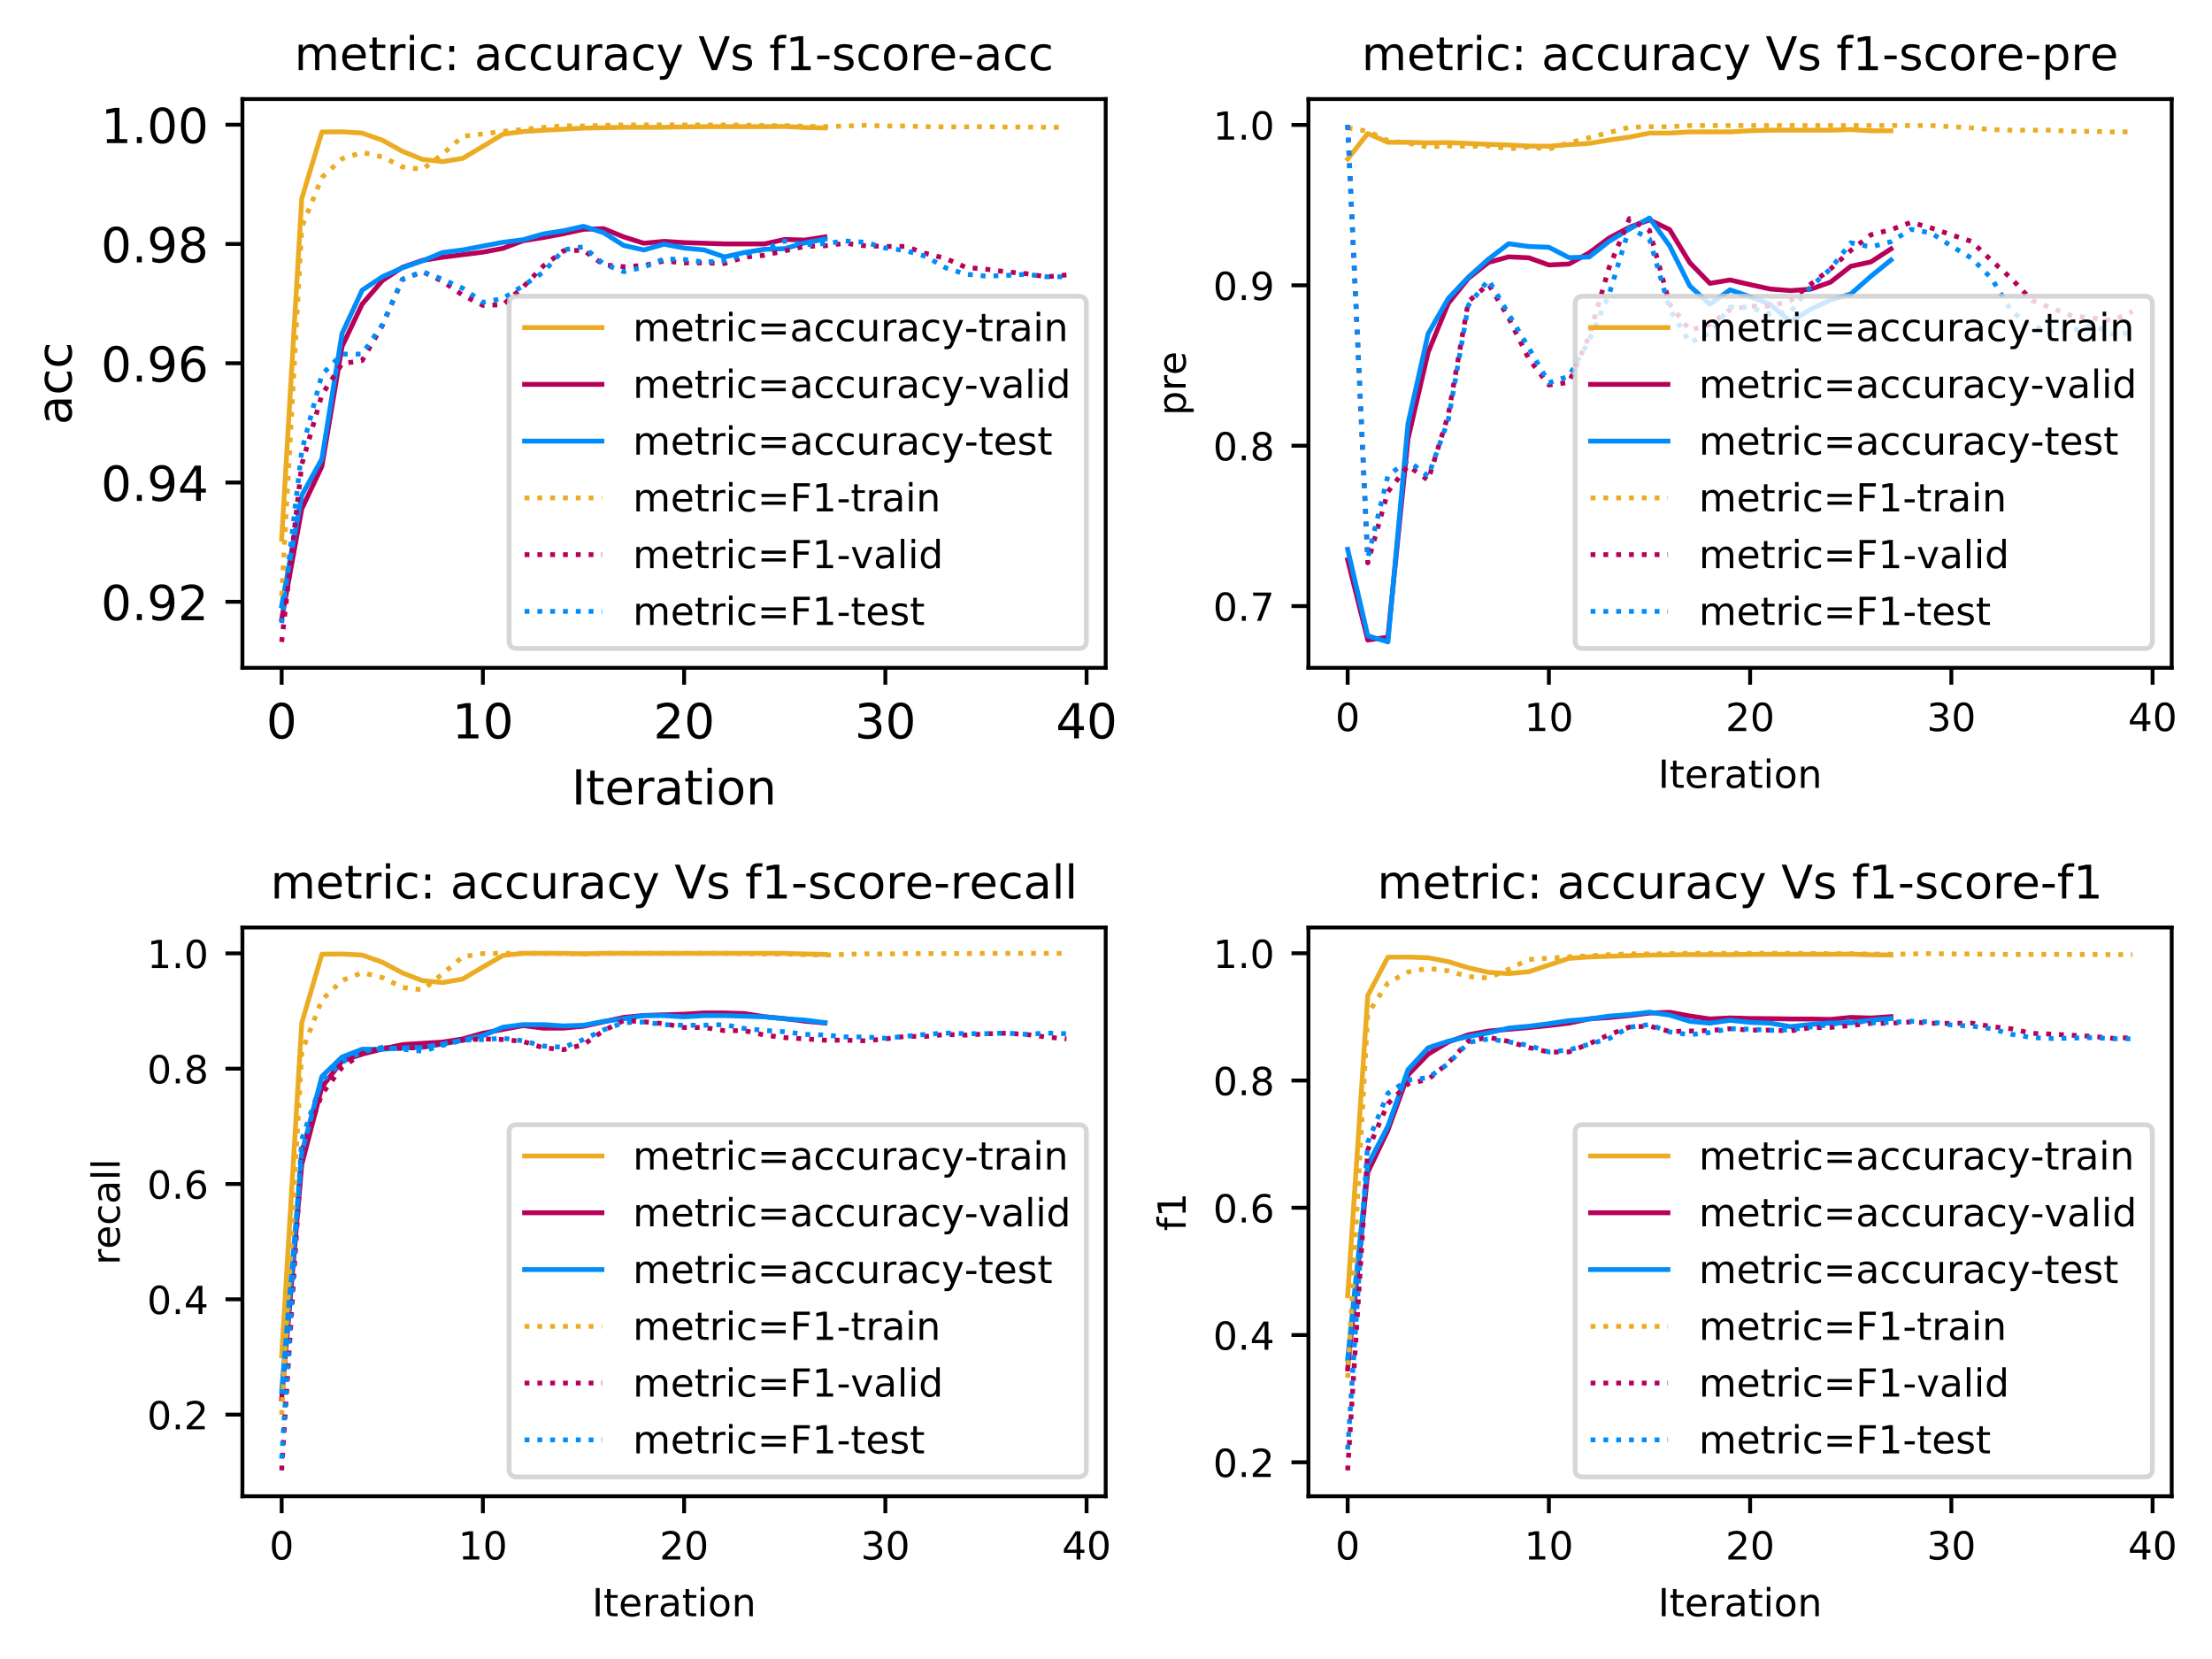 <?xml version="1.0" encoding="utf-8" standalone="no"?>
<!DOCTYPE svg PUBLIC "-//W3C//DTD SVG 1.1//EN"
  "http://www.w3.org/Graphics/SVG/1.1/DTD/svg11.dtd">
<!-- Created with matplotlib (https://matplotlib.org/) -->
<svg height="343.18pt" version="1.1" viewBox="0 0 457.548 343.18" width="457.548pt" xmlns="http://www.w3.org/2000/svg" xmlns:xlink="http://www.w3.org/1999/xlink">
 <defs>
  <style type="text/css">
*{stroke-linecap:butt;stroke-linejoin:round;}
  </style>
 </defs>
 <g id="figure_1">
  <g id="patch_1">
   <path d="M 0 343.18 
L 457.548 343.18 
L 457.548 0 
L 0 0 
z
" style="fill:#ffffff;"/>
  </g>
  <g id="axes_1">
   <g id="patch_2">
    <path d="M 50.144 138.135 
L 228.712 138.135 
L 228.712 20.494 
L 50.144 20.494 
z
" style="fill:#ffffff;"/>
   </g>
   <g id="matplotlib.axis_1">
    <g id="xtick_1">
     <g id="line2d_1">
      <defs>
       <path d="M 0 0 
L 0 3.5 
" id="m023ecce320" style="stroke:#000000;stroke-width:0.8;"/>
      </defs>
      <g>
       <use style="stroke:#000000;stroke-width:0.8;" x="58.261" xlink:href="#m023ecce320" y="138.135"/>
      </g>
     </g>
     <g id="text_1">
      <!-- 0 -->
      <defs>
       <path d="M 31.781 66.406 
Q 24.172 66.406 20.328 58.906 
Q 16.5 51.422 16.5 36.375 
Q 16.5 21.391 20.328 13.891 
Q 24.172 6.391 31.781 6.391 
Q 39.453 6.391 43.281 13.891 
Q 47.125 21.391 47.125 36.375 
Q 47.125 51.422 43.281 58.906 
Q 39.453 66.406 31.781 66.406 
z
M 31.781 74.219 
Q 44.047 74.219 50.516 64.516 
Q 56.984 54.828 56.984 36.375 
Q 56.984 17.969 50.516 8.266 
Q 44.047 -1.422 31.781 -1.422 
Q 19.531 -1.422 13.062 8.266 
Q 6.594 17.969 6.594 36.375 
Q 6.594 54.828 13.062 64.516 
Q 19.531 74.219 31.781 74.219 
z
" id="DejaVuSans-48"/>
      </defs>
      <g transform="translate(55.079 152.733)scale(0.1 -0.1)">
       <use xlink:href="#DejaVuSans-48"/>
      </g>
     </g>
    </g>
    <g id="xtick_2">
     <g id="line2d_2">
      <g>
       <use style="stroke:#000000;stroke-width:0.8;" x="99.885" xlink:href="#m023ecce320" y="138.135"/>
      </g>
     </g>
     <g id="text_2">
      <!-- 10 -->
      <defs>
       <path d="M 12.406 8.297 
L 28.516 8.297 
L 28.516 63.922 
L 10.984 60.406 
L 10.984 69.391 
L 28.422 72.906 
L 38.281 72.906 
L 38.281 8.297 
L 54.391 8.297 
L 54.391 0 
L 12.406 0 
z
" id="DejaVuSans-49"/>
      </defs>
      <g transform="translate(93.522 152.733)scale(0.1 -0.1)">
       <use xlink:href="#DejaVuSans-49"/>
       <use x="63.623" xlink:href="#DejaVuSans-48"/>
      </g>
     </g>
    </g>
    <g id="xtick_3">
     <g id="line2d_3">
      <g>
       <use style="stroke:#000000;stroke-width:0.8;" x="141.509" xlink:href="#m023ecce320" y="138.135"/>
      </g>
     </g>
     <g id="text_3">
      <!-- 20 -->
      <defs>
       <path d="M 19.188 8.297 
L 53.609 8.297 
L 53.609 0 
L 7.328 0 
L 7.328 8.297 
Q 12.938 14.109 22.625 23.891 
Q 32.328 33.688 34.812 36.531 
Q 39.547 41.844 41.422 45.531 
Q 43.312 49.219 43.312 52.781 
Q 43.312 58.594 39.234 62.25 
Q 35.156 65.922 28.609 65.922 
Q 23.969 65.922 18.812 64.312 
Q 13.672 62.703 7.812 59.422 
L 7.812 69.391 
Q 13.766 71.781 18.938 73 
Q 24.125 74.219 28.422 74.219 
Q 39.75 74.219 46.484 68.547 
Q 53.219 62.891 53.219 53.422 
Q 53.219 48.922 51.531 44.891 
Q 49.859 40.875 45.406 35.406 
Q 44.188 33.984 37.641 27.219 
Q 31.109 20.453 19.188 8.297 
z
" id="DejaVuSans-50"/>
      </defs>
      <g transform="translate(135.147 152.733)scale(0.1 -0.1)">
       <use xlink:href="#DejaVuSans-50"/>
       <use x="63.623" xlink:href="#DejaVuSans-48"/>
      </g>
     </g>
    </g>
    <g id="xtick_4">
     <g id="line2d_4">
      <g>
       <use style="stroke:#000000;stroke-width:0.8;" x="183.134" xlink:href="#m023ecce320" y="138.135"/>
      </g>
     </g>
     <g id="text_4">
      <!-- 30 -->
      <defs>
       <path d="M 40.578 39.312 
Q 47.656 37.797 51.625 33 
Q 55.609 28.219 55.609 21.188 
Q 55.609 10.406 48.188 4.484 
Q 40.766 -1.422 27.094 -1.422 
Q 22.516 -1.422 17.656 -0.516 
Q 12.797 0.391 7.625 2.203 
L 7.625 11.719 
Q 11.719 9.328 16.594 8.109 
Q 21.484 6.891 26.812 6.891 
Q 36.078 6.891 40.938 10.547 
Q 45.797 14.203 45.797 21.188 
Q 45.797 27.641 41.281 31.266 
Q 36.766 34.906 28.719 34.906 
L 20.219 34.906 
L 20.219 43.016 
L 29.109 43.016 
Q 36.375 43.016 40.234 45.922 
Q 44.094 48.828 44.094 54.297 
Q 44.094 59.906 40.109 62.906 
Q 36.141 65.922 28.719 65.922 
Q 24.656 65.922 20.016 65.031 
Q 15.375 64.156 9.812 62.312 
L 9.812 71.094 
Q 15.438 72.656 20.344 73.438 
Q 25.25 74.219 29.594 74.219 
Q 40.828 74.219 47.359 69.109 
Q 53.906 64.016 53.906 55.328 
Q 53.906 49.266 50.438 45.094 
Q 46.969 40.922 40.578 39.312 
z
" id="DejaVuSans-51"/>
      </defs>
      <g transform="translate(176.771 152.733)scale(0.1 -0.1)">
       <use xlink:href="#DejaVuSans-51"/>
       <use x="63.623" xlink:href="#DejaVuSans-48"/>
      </g>
     </g>
    </g>
    <g id="xtick_5">
     <g id="line2d_5">
      <g>
       <use style="stroke:#000000;stroke-width:0.8;" x="224.758" xlink:href="#m023ecce320" y="138.135"/>
      </g>
     </g>
     <g id="text_5">
      <!-- 40 -->
      <defs>
       <path d="M 37.797 64.312 
L 12.891 25.391 
L 37.797 25.391 
z
M 35.203 72.906 
L 47.609 72.906 
L 47.609 25.391 
L 58.016 25.391 
L 58.016 17.188 
L 47.609 17.188 
L 47.609 0 
L 37.797 0 
L 37.797 17.188 
L 4.891 17.188 
L 4.891 26.703 
z
" id="DejaVuSans-52"/>
      </defs>
      <g transform="translate(218.396 152.733)scale(0.1 -0.1)">
       <use xlink:href="#DejaVuSans-52"/>
       <use x="63.623" xlink:href="#DejaVuSans-48"/>
      </g>
     </g>
    </g>
    <g id="text_6">
     <!-- Iteration -->
     <defs>
      <path d="M 9.812 72.906 
L 19.672 72.906 
L 19.672 0 
L 9.812 0 
z
" id="DejaVuSans-73"/>
      <path d="M 18.312 70.219 
L 18.312 54.688 
L 36.812 54.688 
L 36.812 47.703 
L 18.312 47.703 
L 18.312 18.016 
Q 18.312 11.328 20.141 9.422 
Q 21.969 7.516 27.594 7.516 
L 36.812 7.516 
L 36.812 0 
L 27.594 0 
Q 17.188 0 13.234 3.875 
Q 9.281 7.766 9.281 18.016 
L 9.281 47.703 
L 2.688 47.703 
L 2.688 54.688 
L 9.281 54.688 
L 9.281 70.219 
z
" id="DejaVuSans-116"/>
      <path d="M 56.203 29.594 
L 56.203 25.203 
L 14.891 25.203 
Q 15.484 15.922 20.484 11.062 
Q 25.484 6.203 34.422 6.203 
Q 39.594 6.203 44.453 7.469 
Q 49.312 8.734 54.109 11.281 
L 54.109 2.781 
Q 49.266 0.734 44.188 -0.344 
Q 39.109 -1.422 33.891 -1.422 
Q 20.797 -1.422 13.156 6.188 
Q 5.516 13.812 5.516 26.812 
Q 5.516 40.234 12.766 48.109 
Q 20.016 56 32.328 56 
Q 43.359 56 49.781 48.891 
Q 56.203 41.797 56.203 29.594 
z
M 47.219 32.234 
Q 47.125 39.594 43.094 43.984 
Q 39.062 48.391 32.422 48.391 
Q 24.906 48.391 20.391 44.141 
Q 15.875 39.891 15.188 32.172 
z
" id="DejaVuSans-101"/>
      <path d="M 41.109 46.297 
Q 39.594 47.172 37.812 47.578 
Q 36.031 48 33.891 48 
Q 26.266 48 22.188 43.047 
Q 18.109 38.094 18.109 28.812 
L 18.109 0 
L 9.078 0 
L 9.078 54.688 
L 18.109 54.688 
L 18.109 46.188 
Q 20.953 51.172 25.484 53.578 
Q 30.031 56 36.531 56 
Q 37.453 56 38.578 55.875 
Q 39.703 55.766 41.062 55.516 
z
" id="DejaVuSans-114"/>
      <path d="M 34.281 27.484 
Q 23.391 27.484 19.188 25 
Q 14.984 22.516 14.984 16.5 
Q 14.984 11.719 18.141 8.906 
Q 21.297 6.109 26.703 6.109 
Q 34.188 6.109 38.703 11.406 
Q 43.219 16.703 43.219 25.484 
L 43.219 27.484 
z
M 52.203 31.203 
L 52.203 0 
L 43.219 0 
L 43.219 8.297 
Q 40.141 3.328 35.547 0.953 
Q 30.953 -1.422 24.312 -1.422 
Q 15.922 -1.422 10.953 3.297 
Q 6 8.016 6 15.922 
Q 6 25.141 12.172 29.828 
Q 18.359 34.516 30.609 34.516 
L 43.219 34.516 
L 43.219 35.406 
Q 43.219 41.609 39.141 45 
Q 35.062 48.391 27.688 48.391 
Q 23 48.391 18.547 47.266 
Q 14.109 46.141 10.016 43.891 
L 10.016 52.203 
Q 14.938 54.109 19.578 55.047 
Q 24.219 56 28.609 56 
Q 40.484 56 46.344 49.844 
Q 52.203 43.703 52.203 31.203 
z
" id="DejaVuSans-97"/>
      <path d="M 9.422 54.688 
L 18.406 54.688 
L 18.406 0 
L 9.422 0 
z
M 9.422 75.984 
L 18.406 75.984 
L 18.406 64.594 
L 9.422 64.594 
z
" id="DejaVuSans-105"/>
      <path d="M 30.609 48.391 
Q 23.391 48.391 19.188 42.75 
Q 14.984 37.109 14.984 27.297 
Q 14.984 17.484 19.156 11.844 
Q 23.344 6.203 30.609 6.203 
Q 37.797 6.203 41.984 11.859 
Q 46.188 17.531 46.188 27.297 
Q 46.188 37.016 41.984 42.703 
Q 37.797 48.391 30.609 48.391 
z
M 30.609 56 
Q 42.328 56 49.016 48.375 
Q 55.719 40.766 55.719 27.297 
Q 55.719 13.875 49.016 6.219 
Q 42.328 -1.422 30.609 -1.422 
Q 18.844 -1.422 12.172 6.219 
Q 5.516 13.875 5.516 27.297 
Q 5.516 40.766 12.172 48.375 
Q 18.844 56 30.609 56 
z
" id="DejaVuSans-111"/>
      <path d="M 54.891 33.016 
L 54.891 0 
L 45.906 0 
L 45.906 32.719 
Q 45.906 40.484 42.875 44.328 
Q 39.844 48.188 33.797 48.188 
Q 26.516 48.188 22.312 43.547 
Q 18.109 38.922 18.109 30.906 
L 18.109 0 
L 9.078 0 
L 9.078 54.688 
L 18.109 54.688 
L 18.109 46.188 
Q 21.344 51.125 25.703 53.562 
Q 30.078 56 35.797 56 
Q 45.219 56 50.047 50.172 
Q 54.891 44.344 54.891 33.016 
z
" id="DejaVuSans-110"/>
     </defs>
     <g transform="translate(118.22 166.411)scale(0.1 -0.1)">
      <use xlink:href="#DejaVuSans-73"/>
      <use x="29.492" xlink:href="#DejaVuSans-116"/>
      <use x="68.701" xlink:href="#DejaVuSans-101"/>
      <use x="130.225" xlink:href="#DejaVuSans-114"/>
      <use x="171.338" xlink:href="#DejaVuSans-97"/>
      <use x="232.617" xlink:href="#DejaVuSans-116"/>
      <use x="271.826" xlink:href="#DejaVuSans-105"/>
      <use x="299.609" xlink:href="#DejaVuSans-111"/>
      <use x="360.791" xlink:href="#DejaVuSans-110"/>
     </g>
    </g>
   </g>
   <g id="matplotlib.axis_2">
    <g id="ytick_1">
     <g id="line2d_6">
      <defs>
       <path d="M 0 0 
L -3.5 0 
" id="mbb074b9551" style="stroke:#000000;stroke-width:0.8;"/>
      </defs>
      <g>
       <use style="stroke:#000000;stroke-width:0.8;" x="50.144" xlink:href="#mbb074b9551" y="124.48"/>
      </g>
     </g>
     <g id="text_7">
      <!-- 0.92 -->
      <defs>
       <path d="M 10.688 12.406 
L 21 12.406 
L 21 0 
L 10.688 0 
z
" id="DejaVuSans-46"/>
       <path d="M 10.984 1.516 
L 10.984 10.5 
Q 14.703 8.734 18.5 7.812 
Q 22.312 6.891 25.984 6.891 
Q 35.75 6.891 40.891 13.453 
Q 46.047 20.016 46.781 33.406 
Q 43.953 29.203 39.594 26.953 
Q 35.25 24.703 29.984 24.703 
Q 19.047 24.703 12.672 31.312 
Q 6.297 37.938 6.297 49.422 
Q 6.297 60.641 12.938 67.422 
Q 19.578 74.219 30.609 74.219 
Q 43.266 74.219 49.922 64.516 
Q 56.594 54.828 56.594 36.375 
Q 56.594 19.141 48.406 8.859 
Q 40.234 -1.422 26.422 -1.422 
Q 22.703 -1.422 18.891 -0.688 
Q 15.094 0.047 10.984 1.516 
z
M 30.609 32.422 
Q 37.25 32.422 41.125 36.953 
Q 45.016 41.5 45.016 49.422 
Q 45.016 57.281 41.125 61.844 
Q 37.25 66.406 30.609 66.406 
Q 23.969 66.406 20.094 61.844 
Q 16.219 57.281 16.219 49.422 
Q 16.219 41.5 20.094 36.953 
Q 23.969 32.422 30.609 32.422 
z
" id="DejaVuSans-57"/>
      </defs>
      <g transform="translate(20.878 128.279)scale(0.1 -0.1)">
       <use xlink:href="#DejaVuSans-48"/>
       <use x="63.623" xlink:href="#DejaVuSans-46"/>
       <use x="95.41" xlink:href="#DejaVuSans-57"/>
       <use x="159.033" xlink:href="#DejaVuSans-50"/>
      </g>
     </g>
    </g>
    <g id="ytick_2">
     <g id="line2d_7">
      <g>
       <use style="stroke:#000000;stroke-width:0.8;" x="50.144" xlink:href="#mbb074b9551" y="99.809"/>
      </g>
     </g>
     <g id="text_8">
      <!-- 0.94 -->
      <g transform="translate(20.878 103.608)scale(0.1 -0.1)">
       <use xlink:href="#DejaVuSans-48"/>
       <use x="63.623" xlink:href="#DejaVuSans-46"/>
       <use x="95.41" xlink:href="#DejaVuSans-57"/>
       <use x="159.033" xlink:href="#DejaVuSans-52"/>
      </g>
     </g>
    </g>
    <g id="ytick_3">
     <g id="line2d_8">
      <g>
       <use style="stroke:#000000;stroke-width:0.8;" x="50.144" xlink:href="#mbb074b9551" y="75.139"/>
      </g>
     </g>
     <g id="text_9">
      <!-- 0.96 -->
      <defs>
       <path d="M 33.016 40.375 
Q 26.375 40.375 22.484 35.828 
Q 18.609 31.297 18.609 23.391 
Q 18.609 15.531 22.484 10.953 
Q 26.375 6.391 33.016 6.391 
Q 39.656 6.391 43.531 10.953 
Q 47.406 15.531 47.406 23.391 
Q 47.406 31.297 43.531 35.828 
Q 39.656 40.375 33.016 40.375 
z
M 52.594 71.297 
L 52.594 62.312 
Q 48.875 64.062 45.094 64.984 
Q 41.312 65.922 37.594 65.922 
Q 27.828 65.922 22.672 59.328 
Q 17.531 52.734 16.797 39.406 
Q 19.672 43.656 24.016 45.922 
Q 28.375 48.188 33.594 48.188 
Q 44.578 48.188 50.953 41.516 
Q 57.328 34.859 57.328 23.391 
Q 57.328 12.156 50.688 5.359 
Q 44.047 -1.422 33.016 -1.422 
Q 20.359 -1.422 13.672 8.266 
Q 6.984 17.969 6.984 36.375 
Q 6.984 53.656 15.188 63.938 
Q 23.391 74.219 37.203 74.219 
Q 40.922 74.219 44.703 73.484 
Q 48.484 72.75 52.594 71.297 
z
" id="DejaVuSans-54"/>
      </defs>
      <g transform="translate(20.878 78.938)scale(0.1 -0.1)">
       <use xlink:href="#DejaVuSans-48"/>
       <use x="63.623" xlink:href="#DejaVuSans-46"/>
       <use x="95.41" xlink:href="#DejaVuSans-57"/>
       <use x="159.033" xlink:href="#DejaVuSans-54"/>
      </g>
     </g>
    </g>
    <g id="ytick_4">
     <g id="line2d_9">
      <g>
       <use style="stroke:#000000;stroke-width:0.8;" x="50.144" xlink:href="#mbb074b9551" y="50.468"/>
      </g>
     </g>
     <g id="text_10">
      <!-- 0.98 -->
      <defs>
       <path d="M 31.781 34.625 
Q 24.75 34.625 20.719 30.859 
Q 16.703 27.094 16.703 20.516 
Q 16.703 13.922 20.719 10.156 
Q 24.75 6.391 31.781 6.391 
Q 38.812 6.391 42.859 10.172 
Q 46.922 13.969 46.922 20.516 
Q 46.922 27.094 42.891 30.859 
Q 38.875 34.625 31.781 34.625 
z
M 21.922 38.812 
Q 15.578 40.375 12.031 44.719 
Q 8.5 49.078 8.5 55.328 
Q 8.5 64.062 14.719 69.141 
Q 20.953 74.219 31.781 74.219 
Q 42.672 74.219 48.875 69.141 
Q 55.078 64.062 55.078 55.328 
Q 55.078 49.078 51.531 44.719 
Q 48 40.375 41.703 38.812 
Q 48.828 37.156 52.797 32.312 
Q 56.781 27.484 56.781 20.516 
Q 56.781 9.906 50.312 4.234 
Q 43.844 -1.422 31.781 -1.422 
Q 19.734 -1.422 13.25 4.234 
Q 6.781 9.906 6.781 20.516 
Q 6.781 27.484 10.781 32.312 
Q 14.797 37.156 21.922 38.812 
z
M 18.312 54.391 
Q 18.312 48.734 21.844 45.562 
Q 25.391 42.391 31.781 42.391 
Q 38.141 42.391 41.719 45.562 
Q 45.312 48.734 45.312 54.391 
Q 45.312 60.062 41.719 63.234 
Q 38.141 66.406 31.781 66.406 
Q 25.391 66.406 21.844 63.234 
Q 18.312 60.062 18.312 54.391 
z
" id="DejaVuSans-56"/>
      </defs>
      <g transform="translate(20.878 54.267)scale(0.1 -0.1)">
       <use xlink:href="#DejaVuSans-48"/>
       <use x="63.623" xlink:href="#DejaVuSans-46"/>
       <use x="95.41" xlink:href="#DejaVuSans-57"/>
       <use x="159.033" xlink:href="#DejaVuSans-56"/>
      </g>
     </g>
    </g>
    <g id="ytick_5">
     <g id="line2d_10">
      <g>
       <use style="stroke:#000000;stroke-width:0.8;" x="50.144" xlink:href="#mbb074b9551" y="25.797"/>
      </g>
     </g>
     <g id="text_11">
      <!-- 1.00 -->
      <g transform="translate(20.878 29.597)scale(0.1 -0.1)">
       <use xlink:href="#DejaVuSans-49"/>
       <use x="63.623" xlink:href="#DejaVuSans-46"/>
       <use x="95.41" xlink:href="#DejaVuSans-48"/>
       <use x="159.033" xlink:href="#DejaVuSans-48"/>
      </g>
     </g>
    </g>
    <g id="text_12">
     <!-- acc -->
     <defs>
      <path d="M 48.781 52.594 
L 48.781 44.188 
Q 44.969 46.297 41.141 47.344 
Q 37.312 48.391 33.406 48.391 
Q 24.656 48.391 19.812 42.844 
Q 14.984 37.312 14.984 27.297 
Q 14.984 17.281 19.812 11.734 
Q 24.656 6.203 33.406 6.203 
Q 37.312 6.203 41.141 7.25 
Q 44.969 8.297 48.781 10.406 
L 48.781 2.094 
Q 45.016 0.344 40.984 -0.531 
Q 36.969 -1.422 32.422 -1.422 
Q 20.062 -1.422 12.781 6.344 
Q 5.516 14.109 5.516 27.297 
Q 5.516 40.672 12.859 48.328 
Q 20.219 56 33.016 56 
Q 37.156 56 41.109 55.141 
Q 45.062 54.297 48.781 52.594 
z
" id="DejaVuSans-99"/>
     </defs>
     <g transform="translate(14.798 87.877)rotate(-90)scale(0.1 -0.1)">
      <use xlink:href="#DejaVuSans-97"/>
      <use x="61.279" xlink:href="#DejaVuSans-99"/>
      <use x="116.26" xlink:href="#DejaVuSans-99"/>
     </g>
    </g>
   </g>
   <g id="line2d_11">
    <path clip-path="url(#p833bdca0fd)" d="M 58.261 111.544 
L 62.423 41.049 
L 66.585 27.305 
L 70.748 27.261 
L 74.91 27.527 
L 79.073 28.99 
L 83.235 31.295 
L 87.398 32.98 
L 91.56 33.423 
L 95.722 32.758 
L 99.885 30.275 
L 104.047 27.748 
L 108.21 27.216 
L 112.372 26.95 
L 116.535 26.728 
L 120.697 26.507 
L 124.86 26.418 
L 129.022 26.329 
L 133.184 26.329 
L 137.347 26.329 
L 141.509 26.241 
L 145.672 26.196 
L 149.834 26.196 
L 153.997 26.196 
L 158.159 26.196 
L 162.322 26.152 
L 166.484 26.374 
L 170.646 26.462 
" style="fill:none;stroke:#ebac23;stroke-linecap:square;"/>
   </g>
   <g id="line2d_12">
    <path clip-path="url(#p833bdca0fd)" d="M 58.261 128.067 
L 62.423 105.253 
L 66.585 96.468 
L 70.748 71.688 
L 74.91 62.903 
L 79.073 58.052 
L 83.235 55.298 
L 87.398 53.856 
L 91.56 53.2 
L 95.722 52.676 
L 99.885 52.152 
L 104.047 51.365 
L 108.21 49.792 
L 112.372 49.136 
L 116.535 48.349 
L 120.697 47.431 
L 124.86 47.3 
L 129.022 49.005 
L 133.184 50.316 
L 137.347 49.923 
L 141.509 50.185 
L 145.672 50.316 
L 149.834 50.447 
L 153.997 50.447 
L 158.159 50.447 
L 162.322 49.529 
L 166.484 49.66 
L 170.646 49.005 
" style="fill:none;stroke:#b80058;stroke-linecap:square;"/>
   </g>
   <g id="line2d_13">
    <path clip-path="url(#p833bdca0fd)" d="M 58.261 125.31 
L 62.423 102.447 
L 66.585 94.914 
L 70.748 69.012 
L 74.91 60.025 
L 79.073 57.25 
L 83.235 55.4 
L 87.398 53.946 
L 91.56 52.228 
L 95.722 51.7 
L 99.885 50.907 
L 104.047 50.114 
L 108.21 49.585 
L 112.372 48.396 
L 116.535 47.735 
L 120.697 46.81 
L 124.86 48.132 
L 129.022 50.775 
L 133.184 51.7 
L 137.347 50.51 
L 141.509 51.303 
L 145.672 51.7 
L 149.834 53.153 
L 153.997 52.228 
L 158.159 51.568 
L 162.322 51.435 
L 166.484 50.246 
L 170.646 49.453 
" style="fill:none;stroke:#008cf9;stroke-linecap:square;"/>
   </g>
   <g id="line2d_14">
    <path clip-path="url(#p833bdca0fd)" d="M 58.261 123.249 
L 62.423 46.99 
L 66.585 36.704 
L 70.748 32.847 
L 74.91 31.517 
L 79.073 32.448 
L 83.235 34.532 
L 87.398 35.019 
L 91.56 31.872 
L 95.722 28.192 
L 99.885 27.704 
L 104.047 27.172 
L 108.21 26.773 
L 112.372 26.374 
L 116.535 26.019 
L 120.697 26.063 
L 124.86 25.93 
L 129.022 25.842 
L 133.184 25.842 
L 137.347 25.842 
L 141.509 25.842 
L 145.672 25.842 
L 149.834 25.842 
L 153.997 25.886 
L 158.159 25.975 
L 162.322 25.975 
L 166.484 26.108 
L 170.646 26.196 
L 174.809 26.063 
L 178.971 25.93 
L 183.134 26.063 
L 187.296 26.063 
L 191.459 26.196 
L 195.621 26.241 
L 199.783 26.241 
L 203.946 26.196 
L 208.108 26.285 
L 212.271 26.285 
L 216.433 26.329 
L 220.596 26.329 
" style="fill:none;stroke:#ebac23;stroke-dasharray:1,1.65;stroke-dashoffset:0;"/>
   </g>
   <g id="line2d_15">
    <path clip-path="url(#p833bdca0fd)" d="M 58.261 132.787 
L 62.423 96.075 
L 66.585 81.652 
L 70.748 75.228 
L 74.91 74.572 
L 79.073 67.361 
L 83.235 57.789 
L 87.398 56.216 
L 91.56 58.183 
L 95.722 61.067 
L 99.885 63.165 
L 104.047 63.034 
L 108.21 59.363 
L 112.372 55.036 
L 116.535 51.889 
L 120.697 51.758 
L 124.86 54.774 
L 129.022 55.167 
L 133.184 54.905 
L 137.347 53.987 
L 141.509 54.381 
L 145.672 54.381 
L 149.834 54.512 
L 153.997 53.2 
L 158.159 52.807 
L 162.322 51.889 
L 166.484 50.971 
L 170.646 50.84 
L 174.809 50.316 
L 178.971 50.84 
L 183.134 50.971 
L 187.296 50.971 
L 191.459 52.414 
L 195.621 53.463 
L 199.783 55.298 
L 203.946 55.692 
L 208.108 56.216 
L 212.271 56.609 
L 216.433 57.265 
L 220.596 56.872 
" style="fill:none;stroke:#b80058;stroke-dasharray:1,1.65;stroke-dashoffset:0;"/>
   </g>
   <g id="line2d_16">
    <path clip-path="url(#p833bdca0fd)" d="M 58.261 128.878 
L 62.423 93.196 
L 66.585 77.47 
L 70.748 73.241 
L 74.91 73.241 
L 79.073 67.162 
L 83.235 57.779 
L 87.398 56.193 
L 91.56 57.779 
L 95.722 59.629 
L 99.885 62.536 
L 104.047 61.743 
L 108.21 59.1 
L 112.372 56.325 
L 116.535 51.7 
L 120.697 51.039 
L 124.86 54.607 
L 129.022 56.193 
L 133.184 55.268 
L 137.347 53.55 
L 141.509 53.682 
L 145.672 54.211 
L 149.834 53.946 
L 153.997 52.625 
L 158.159 51.568 
L 162.322 49.85 
L 166.484 50.642 
L 170.646 50.378 
L 174.809 49.85 
L 178.971 50.114 
L 183.134 51.303 
L 187.296 51.832 
L 191.459 53.021 
L 195.621 55.4 
L 199.783 56.722 
L 203.946 57.118 
L 208.108 56.986 
L 212.271 56.722 
L 216.433 57.25 
L 220.596 57.25 
" style="fill:none;stroke:#008cf9;stroke-dasharray:1,1.65;stroke-dashoffset:0;"/>
   </g>
   <g id="patch_3">
    <path d="M 50.144 138.135 
L 50.144 20.494 
" style="fill:none;stroke:#000000;stroke-linecap:square;stroke-linejoin:miter;stroke-width:0.8;"/>
   </g>
   <g id="patch_4">
    <path d="M 228.712 138.135 
L 228.712 20.494 
" style="fill:none;stroke:#000000;stroke-linecap:square;stroke-linejoin:miter;stroke-width:0.8;"/>
   </g>
   <g id="patch_5">
    <path d="M 50.144 138.135 
L 228.712 138.135 
" style="fill:none;stroke:#000000;stroke-linecap:square;stroke-linejoin:miter;stroke-width:0.8;"/>
   </g>
   <g id="patch_6">
    <path d="M 50.144 20.494 
L 228.712 20.494 
" style="fill:none;stroke:#000000;stroke-linecap:square;stroke-linejoin:miter;stroke-width:0.8;"/>
   </g>
   <g id="text_13">
    <!-- metric: accuracy Vs f1-score-acc -->
    <defs>
     <path d="M 52 44.188 
Q 55.375 50.25 60.062 53.125 
Q 64.75 56 71.094 56 
Q 79.641 56 84.281 50.016 
Q 88.922 44.047 88.922 33.016 
L 88.922 0 
L 79.891 0 
L 79.891 32.719 
Q 79.891 40.578 77.094 44.375 
Q 74.312 48.188 68.609 48.188 
Q 61.625 48.188 57.562 43.547 
Q 53.516 38.922 53.516 30.906 
L 53.516 0 
L 44.484 0 
L 44.484 32.719 
Q 44.484 40.625 41.703 44.406 
Q 38.922 48.188 33.109 48.188 
Q 26.219 48.188 22.156 43.531 
Q 18.109 38.875 18.109 30.906 
L 18.109 0 
L 9.078 0 
L 9.078 54.688 
L 18.109 54.688 
L 18.109 46.188 
Q 21.188 51.219 25.484 53.609 
Q 29.781 56 35.688 56 
Q 41.656 56 45.828 52.969 
Q 50 49.953 52 44.188 
z
" id="DejaVuSans-109"/>
     <path d="M 11.719 12.406 
L 22.016 12.406 
L 22.016 0 
L 11.719 0 
z
M 11.719 51.703 
L 22.016 51.703 
L 22.016 39.312 
L 11.719 39.312 
z
" id="DejaVuSans-58"/>
     <path id="DejaVuSans-32"/>
     <path d="M 8.5 21.578 
L 8.5 54.688 
L 17.484 54.688 
L 17.484 21.922 
Q 17.484 14.156 20.5 10.266 
Q 23.531 6.391 29.594 6.391 
Q 36.859 6.391 41.078 11.031 
Q 45.312 15.672 45.312 23.688 
L 45.312 54.688 
L 54.297 54.688 
L 54.297 0 
L 45.312 0 
L 45.312 8.406 
Q 42.047 3.422 37.719 1 
Q 33.406 -1.422 27.688 -1.422 
Q 18.266 -1.422 13.375 4.438 
Q 8.5 10.297 8.5 21.578 
z
M 31.109 56 
z
" id="DejaVuSans-117"/>
     <path d="M 32.172 -5.078 
Q 28.375 -14.844 24.75 -17.812 
Q 21.141 -20.797 15.094 -20.797 
L 7.906 -20.797 
L 7.906 -13.281 
L 13.188 -13.281 
Q 16.891 -13.281 18.938 -11.516 
Q 21 -9.766 23.484 -3.219 
L 25.094 0.875 
L 2.984 54.688 
L 12.5 54.688 
L 29.594 11.922 
L 46.688 54.688 
L 56.203 54.688 
z
" id="DejaVuSans-121"/>
     <path d="M 28.609 0 
L 0.781 72.906 
L 11.078 72.906 
L 34.188 11.531 
L 57.328 72.906 
L 67.578 72.906 
L 39.797 0 
z
" id="DejaVuSans-86"/>
     <path d="M 44.281 53.078 
L 44.281 44.578 
Q 40.484 46.531 36.375 47.5 
Q 32.281 48.484 27.875 48.484 
Q 21.188 48.484 17.844 46.438 
Q 14.5 44.391 14.5 40.281 
Q 14.5 37.156 16.891 35.375 
Q 19.281 33.594 26.516 31.984 
L 29.594 31.297 
Q 39.156 29.25 43.188 25.516 
Q 47.219 21.781 47.219 15.094 
Q 47.219 7.469 41.188 3.016 
Q 35.156 -1.422 24.609 -1.422 
Q 20.219 -1.422 15.453 -0.562 
Q 10.688 0.297 5.422 2 
L 5.422 11.281 
Q 10.406 8.688 15.234 7.391 
Q 20.062 6.109 24.812 6.109 
Q 31.156 6.109 34.562 8.281 
Q 37.984 10.453 37.984 14.406 
Q 37.984 18.062 35.516 20.016 
Q 33.062 21.969 24.703 23.781 
L 21.578 24.516 
Q 13.234 26.266 9.516 29.906 
Q 5.812 33.547 5.812 39.891 
Q 5.812 47.609 11.281 51.797 
Q 16.75 56 26.812 56 
Q 31.781 56 36.172 55.266 
Q 40.578 54.547 44.281 53.078 
z
" id="DejaVuSans-115"/>
     <path d="M 37.109 75.984 
L 37.109 68.5 
L 28.516 68.5 
Q 23.688 68.5 21.797 66.547 
Q 19.922 64.594 19.922 59.516 
L 19.922 54.688 
L 34.719 54.688 
L 34.719 47.703 
L 19.922 47.703 
L 19.922 0 
L 10.891 0 
L 10.891 47.703 
L 2.297 47.703 
L 2.297 54.688 
L 10.891 54.688 
L 10.891 58.5 
Q 10.891 67.625 15.141 71.797 
Q 19.391 75.984 28.609 75.984 
z
" id="DejaVuSans-102"/>
     <path d="M 4.891 31.391 
L 31.203 31.391 
L 31.203 23.391 
L 4.891 23.391 
z
" id="DejaVuSans-45"/>
    </defs>
    <g transform="translate(60.908 14.495)scale(0.096 -0.096)">
     <use xlink:href="#DejaVuSans-109"/>
     <use x="97.412" xlink:href="#DejaVuSans-101"/>
     <use x="158.936" xlink:href="#DejaVuSans-116"/>
     <use x="198.145" xlink:href="#DejaVuSans-114"/>
     <use x="239.258" xlink:href="#DejaVuSans-105"/>
     <use x="267.041" xlink:href="#DejaVuSans-99"/>
     <use x="322.021" xlink:href="#DejaVuSans-58"/>
     <use x="355.713" xlink:href="#DejaVuSans-32"/>
     <use x="387.5" xlink:href="#DejaVuSans-97"/>
     <use x="448.779" xlink:href="#DejaVuSans-99"/>
     <use x="503.76" xlink:href="#DejaVuSans-99"/>
     <use x="558.74" xlink:href="#DejaVuSans-117"/>
     <use x="622.119" xlink:href="#DejaVuSans-114"/>
     <use x="663.232" xlink:href="#DejaVuSans-97"/>
     <use x="724.512" xlink:href="#DejaVuSans-99"/>
     <use x="779.492" xlink:href="#DejaVuSans-121"/>
     <use x="838.672" xlink:href="#DejaVuSans-32"/>
     <use x="870.459" xlink:href="#DejaVuSans-86"/>
     <use x="938.867" xlink:href="#DejaVuSans-115"/>
     <use x="990.967" xlink:href="#DejaVuSans-32"/>
     <use x="1022.754" xlink:href="#DejaVuSans-102"/>
     <use x="1057.959" xlink:href="#DejaVuSans-49"/>
     <use x="1121.582" xlink:href="#DejaVuSans-45"/>
     <use x="1157.666" xlink:href="#DejaVuSans-115"/>
     <use x="1209.766" xlink:href="#DejaVuSans-99"/>
     <use x="1264.746" xlink:href="#DejaVuSans-111"/>
     <use x="1325.928" xlink:href="#DejaVuSans-114"/>
     <use x="1367.01" xlink:href="#DejaVuSans-101"/>
     <use x="1428.533" xlink:href="#DejaVuSans-45"/>
     <use x="1464.617" xlink:href="#DejaVuSans-97"/>
     <use x="1525.896" xlink:href="#DejaVuSans-99"/>
     <use x="1580.877" xlink:href="#DejaVuSans-99"/>
    </g>
   </g>
   <g id="legend_1">
    <g id="patch_7">
     <path d="M 106.909 134.135 
L 223.112 134.135 
Q 224.712 134.135 224.712 132.535 
L 224.712 62.88 
Q 224.712 61.279 223.112 61.279 
L 106.909 61.279 
Q 105.309 61.279 105.309 62.88 
L 105.309 132.535 
Q 105.309 134.135 106.909 134.135 
z
" style="fill:#ffffff;opacity:0.8;stroke:#cccccc;stroke-linejoin:miter;"/>
    </g>
    <g id="line2d_17">
     <path d="M 108.509 67.758 
L 124.509 67.758 
" style="fill:none;stroke:#ebac23;stroke-linecap:square;"/>
    </g>
    <g id="line2d_18"/>
    <g id="text_14">
     <!-- metric=accuracy-train -->
     <defs>
      <path d="M 10.594 45.406 
L 73.188 45.406 
L 73.188 37.203 
L 10.594 37.203 
z
M 10.594 25.484 
L 73.188 25.484 
L 73.188 17.188 
L 10.594 17.188 
z
" id="DejaVuSans-61"/>
     </defs>
     <g transform="translate(130.909 70.558)scale(0.08 -0.08)">
      <use xlink:href="#DejaVuSans-109"/>
      <use x="97.412" xlink:href="#DejaVuSans-101"/>
      <use x="158.936" xlink:href="#DejaVuSans-116"/>
      <use x="198.145" xlink:href="#DejaVuSans-114"/>
      <use x="239.258" xlink:href="#DejaVuSans-105"/>
      <use x="267.041" xlink:href="#DejaVuSans-99"/>
      <use x="322.021" xlink:href="#DejaVuSans-61"/>
      <use x="405.811" xlink:href="#DejaVuSans-97"/>
      <use x="467.09" xlink:href="#DejaVuSans-99"/>
      <use x="522.07" xlink:href="#DejaVuSans-99"/>
      <use x="577.051" xlink:href="#DejaVuSans-117"/>
      <use x="640.43" xlink:href="#DejaVuSans-114"/>
      <use x="681.543" xlink:href="#DejaVuSans-97"/>
      <use x="742.822" xlink:href="#DejaVuSans-99"/>
      <use x="797.803" xlink:href="#DejaVuSans-121"/>
      <use x="856.967" xlink:href="#DejaVuSans-45"/>
      <use x="893.051" xlink:href="#DejaVuSans-116"/>
      <use x="932.26" xlink:href="#DejaVuSans-114"/>
      <use x="973.373" xlink:href="#DejaVuSans-97"/>
      <use x="1034.652" xlink:href="#DejaVuSans-105"/>
      <use x="1062.436" xlink:href="#DejaVuSans-110"/>
     </g>
    </g>
    <g id="line2d_19">
     <path d="M 108.509 79.501 
L 124.509 79.501 
" style="fill:none;stroke:#b80058;stroke-linecap:square;"/>
    </g>
    <g id="line2d_20"/>
    <g id="text_15">
     <!-- metric=accuracy-valid -->
     <defs>
      <path d="M 2.984 54.688 
L 12.5 54.688 
L 29.594 8.797 
L 46.688 54.688 
L 56.203 54.688 
L 35.688 0 
L 23.484 0 
z
" id="DejaVuSans-118"/>
      <path d="M 9.422 75.984 
L 18.406 75.984 
L 18.406 0 
L 9.422 0 
z
" id="DejaVuSans-108"/>
      <path d="M 45.406 46.391 
L 45.406 75.984 
L 54.391 75.984 
L 54.391 0 
L 45.406 0 
L 45.406 8.203 
Q 42.578 3.328 38.25 0.953 
Q 33.938 -1.422 27.875 -1.422 
Q 17.969 -1.422 11.734 6.484 
Q 5.516 14.406 5.516 27.297 
Q 5.516 40.188 11.734 48.094 
Q 17.969 56 27.875 56 
Q 33.938 56 38.25 53.625 
Q 42.578 51.266 45.406 46.391 
z
M 14.797 27.297 
Q 14.797 17.391 18.875 11.75 
Q 22.953 6.109 30.078 6.109 
Q 37.203 6.109 41.297 11.75 
Q 45.406 17.391 45.406 27.297 
Q 45.406 37.203 41.297 42.844 
Q 37.203 48.484 30.078 48.484 
Q 22.953 48.484 18.875 42.844 
Q 14.797 37.203 14.797 27.297 
z
" id="DejaVuSans-100"/>
     </defs>
     <g transform="translate(130.909 82.301)scale(0.08 -0.08)">
      <use xlink:href="#DejaVuSans-109"/>
      <use x="97.412" xlink:href="#DejaVuSans-101"/>
      <use x="158.936" xlink:href="#DejaVuSans-116"/>
      <use x="198.145" xlink:href="#DejaVuSans-114"/>
      <use x="239.258" xlink:href="#DejaVuSans-105"/>
      <use x="267.041" xlink:href="#DejaVuSans-99"/>
      <use x="322.021" xlink:href="#DejaVuSans-61"/>
      <use x="405.811" xlink:href="#DejaVuSans-97"/>
      <use x="467.09" xlink:href="#DejaVuSans-99"/>
      <use x="522.07" xlink:href="#DejaVuSans-99"/>
      <use x="577.051" xlink:href="#DejaVuSans-117"/>
      <use x="640.43" xlink:href="#DejaVuSans-114"/>
      <use x="681.543" xlink:href="#DejaVuSans-97"/>
      <use x="742.822" xlink:href="#DejaVuSans-99"/>
      <use x="797.803" xlink:href="#DejaVuSans-121"/>
      <use x="856.967" xlink:href="#DejaVuSans-45"/>
      <use x="893.02" xlink:href="#DejaVuSans-118"/>
      <use x="952.199" xlink:href="#DejaVuSans-97"/>
      <use x="1013.479" xlink:href="#DejaVuSans-108"/>
      <use x="1041.262" xlink:href="#DejaVuSans-105"/>
      <use x="1069.045" xlink:href="#DejaVuSans-100"/>
     </g>
    </g>
    <g id="line2d_21">
     <path d="M 108.509 91.243 
L 124.509 91.243 
" style="fill:none;stroke:#008cf9;stroke-linecap:square;"/>
    </g>
    <g id="line2d_22"/>
    <g id="text_16">
     <!-- metric=accuracy-test -->
     <g transform="translate(130.909 94.043)scale(0.08 -0.08)">
      <use xlink:href="#DejaVuSans-109"/>
      <use x="97.412" xlink:href="#DejaVuSans-101"/>
      <use x="158.936" xlink:href="#DejaVuSans-116"/>
      <use x="198.145" xlink:href="#DejaVuSans-114"/>
      <use x="239.258" xlink:href="#DejaVuSans-105"/>
      <use x="267.041" xlink:href="#DejaVuSans-99"/>
      <use x="322.021" xlink:href="#DejaVuSans-61"/>
      <use x="405.811" xlink:href="#DejaVuSans-97"/>
      <use x="467.09" xlink:href="#DejaVuSans-99"/>
      <use x="522.07" xlink:href="#DejaVuSans-99"/>
      <use x="577.051" xlink:href="#DejaVuSans-117"/>
      <use x="640.43" xlink:href="#DejaVuSans-114"/>
      <use x="681.543" xlink:href="#DejaVuSans-97"/>
      <use x="742.822" xlink:href="#DejaVuSans-99"/>
      <use x="797.803" xlink:href="#DejaVuSans-121"/>
      <use x="856.967" xlink:href="#DejaVuSans-45"/>
      <use x="893.051" xlink:href="#DejaVuSans-116"/>
      <use x="932.26" xlink:href="#DejaVuSans-101"/>
      <use x="993.783" xlink:href="#DejaVuSans-115"/>
      <use x="1045.883" xlink:href="#DejaVuSans-116"/>
     </g>
    </g>
    <g id="line2d_23">
     <path d="M 108.509 102.986 
L 124.509 102.986 
" style="fill:none;stroke:#ebac23;stroke-dasharray:1,1.65;stroke-dashoffset:0;"/>
    </g>
    <g id="line2d_24"/>
    <g id="text_17">
     <!-- metric=F1-train -->
     <defs>
      <path d="M 9.812 72.906 
L 51.703 72.906 
L 51.703 64.594 
L 19.672 64.594 
L 19.672 43.109 
L 48.578 43.109 
L 48.578 34.812 
L 19.672 34.812 
L 19.672 0 
L 9.812 0 
z
" id="DejaVuSans-70"/>
     </defs>
     <g transform="translate(130.909 105.786)scale(0.08 -0.08)">
      <use xlink:href="#DejaVuSans-109"/>
      <use x="97.412" xlink:href="#DejaVuSans-101"/>
      <use x="158.936" xlink:href="#DejaVuSans-116"/>
      <use x="198.145" xlink:href="#DejaVuSans-114"/>
      <use x="239.258" xlink:href="#DejaVuSans-105"/>
      <use x="267.041" xlink:href="#DejaVuSans-99"/>
      <use x="322.021" xlink:href="#DejaVuSans-61"/>
      <use x="405.811" xlink:href="#DejaVuSans-70"/>
      <use x="463.33" xlink:href="#DejaVuSans-49"/>
      <use x="526.953" xlink:href="#DejaVuSans-45"/>
      <use x="563.037" xlink:href="#DejaVuSans-116"/>
      <use x="602.246" xlink:href="#DejaVuSans-114"/>
      <use x="643.359" xlink:href="#DejaVuSans-97"/>
      <use x="704.639" xlink:href="#DejaVuSans-105"/>
      <use x="732.422" xlink:href="#DejaVuSans-110"/>
     </g>
    </g>
    <g id="line2d_25">
     <path d="M 108.509 114.728 
L 124.509 114.728 
" style="fill:none;stroke:#b80058;stroke-dasharray:1,1.65;stroke-dashoffset:0;"/>
    </g>
    <g id="line2d_26"/>
    <g id="text_18">
     <!-- metric=F1-valid -->
     <g transform="translate(130.909 117.528)scale(0.08 -0.08)">
      <use xlink:href="#DejaVuSans-109"/>
      <use x="97.412" xlink:href="#DejaVuSans-101"/>
      <use x="158.936" xlink:href="#DejaVuSans-116"/>
      <use x="198.145" xlink:href="#DejaVuSans-114"/>
      <use x="239.258" xlink:href="#DejaVuSans-105"/>
      <use x="267.041" xlink:href="#DejaVuSans-99"/>
      <use x="322.021" xlink:href="#DejaVuSans-61"/>
      <use x="405.811" xlink:href="#DejaVuSans-70"/>
      <use x="463.33" xlink:href="#DejaVuSans-49"/>
      <use x="526.953" xlink:href="#DejaVuSans-45"/>
      <use x="563.006" xlink:href="#DejaVuSans-118"/>
      <use x="622.186" xlink:href="#DejaVuSans-97"/>
      <use x="683.465" xlink:href="#DejaVuSans-108"/>
      <use x="711.248" xlink:href="#DejaVuSans-105"/>
      <use x="739.031" xlink:href="#DejaVuSans-100"/>
     </g>
    </g>
    <g id="line2d_27">
     <path d="M 108.509 126.471 
L 124.509 126.471 
" style="fill:none;stroke:#008cf9;stroke-dasharray:1,1.65;stroke-dashoffset:0;"/>
    </g>
    <g id="line2d_28"/>
    <g id="text_19">
     <!-- metric=F1-test -->
     <g transform="translate(130.909 129.271)scale(0.08 -0.08)">
      <use xlink:href="#DejaVuSans-109"/>
      <use x="97.412" xlink:href="#DejaVuSans-101"/>
      <use x="158.936" xlink:href="#DejaVuSans-116"/>
      <use x="198.145" xlink:href="#DejaVuSans-114"/>
      <use x="239.258" xlink:href="#DejaVuSans-105"/>
      <use x="267.041" xlink:href="#DejaVuSans-99"/>
      <use x="322.021" xlink:href="#DejaVuSans-61"/>
      <use x="405.811" xlink:href="#DejaVuSans-70"/>
      <use x="463.33" xlink:href="#DejaVuSans-49"/>
      <use x="526.953" xlink:href="#DejaVuSans-45"/>
      <use x="563.037" xlink:href="#DejaVuSans-116"/>
      <use x="602.246" xlink:href="#DejaVuSans-101"/>
      <use x="663.77" xlink:href="#DejaVuSans-115"/>
      <use x="715.869" xlink:href="#DejaVuSans-116"/>
     </g>
    </g>
   </g>
  </g>
  <g id="axes_2">
   <g id="patch_8">
    <path d="M 270.644 138.135 
L 449.212 138.135 
L 449.212 20.494 
L 270.644 20.494 
z
" style="fill:#ffffff;"/>
   </g>
   <g id="matplotlib.axis_3">
    <g id="xtick_6">
     <g id="line2d_29">
      <g>
       <use style="stroke:#000000;stroke-width:0.8;" x="278.761" xlink:href="#m023ecce320" y="138.135"/>
      </g>
     </g>
     <g id="text_20">
      <!-- 0 -->
      <g transform="translate(276.216 151.213)scale(0.08 -0.08)">
       <use xlink:href="#DejaVuSans-48"/>
      </g>
     </g>
    </g>
    <g id="xtick_7">
     <g id="line2d_30">
      <g>
       <use style="stroke:#000000;stroke-width:0.8;" x="320.385" xlink:href="#m023ecce320" y="138.135"/>
      </g>
     </g>
     <g id="text_21">
      <!-- 10 -->
      <g transform="translate(315.295 151.213)scale(0.08 -0.08)">
       <use xlink:href="#DejaVuSans-49"/>
       <use x="63.623" xlink:href="#DejaVuSans-48"/>
      </g>
     </g>
    </g>
    <g id="xtick_8">
     <g id="line2d_31">
      <g>
       <use style="stroke:#000000;stroke-width:0.8;" x="362.009" xlink:href="#m023ecce320" y="138.135"/>
      </g>
     </g>
     <g id="text_22">
      <!-- 20 -->
      <g transform="translate(356.919 151.213)scale(0.08 -0.08)">
       <use xlink:href="#DejaVuSans-50"/>
       <use x="63.623" xlink:href="#DejaVuSans-48"/>
      </g>
     </g>
    </g>
    <g id="xtick_9">
     <g id="line2d_32">
      <g>
       <use style="stroke:#000000;stroke-width:0.8;" x="403.634" xlink:href="#m023ecce320" y="138.135"/>
      </g>
     </g>
     <g id="text_23">
      <!-- 30 -->
      <g transform="translate(398.544 151.213)scale(0.08 -0.08)">
       <use xlink:href="#DejaVuSans-51"/>
       <use x="63.623" xlink:href="#DejaVuSans-48"/>
      </g>
     </g>
    </g>
    <g id="xtick_10">
     <g id="line2d_33">
      <g>
       <use style="stroke:#000000;stroke-width:0.8;" x="445.258" xlink:href="#m023ecce320" y="138.135"/>
      </g>
     </g>
     <g id="text_24">
      <!-- 40 -->
      <g transform="translate(440.168 151.213)scale(0.08 -0.08)">
       <use xlink:href="#DejaVuSans-52"/>
       <use x="63.623" xlink:href="#DejaVuSans-48"/>
      </g>
     </g>
    </g>
    <g id="text_25">
     <!-- Iteration -->
     <g transform="translate(342.961 162.956)scale(0.08 -0.08)">
      <use xlink:href="#DejaVuSans-73"/>
      <use x="29.492" xlink:href="#DejaVuSans-116"/>
      <use x="68.701" xlink:href="#DejaVuSans-101"/>
      <use x="130.225" xlink:href="#DejaVuSans-114"/>
      <use x="171.338" xlink:href="#DejaVuSans-97"/>
      <use x="232.617" xlink:href="#DejaVuSans-116"/>
      <use x="271.826" xlink:href="#DejaVuSans-105"/>
      <use x="299.609" xlink:href="#DejaVuSans-111"/>
      <use x="360.791" xlink:href="#DejaVuSans-110"/>
     </g>
    </g>
   </g>
   <g id="matplotlib.axis_4">
    <g id="ytick_6">
     <g id="line2d_34">
      <g>
       <use style="stroke:#000000;stroke-width:0.8;" x="270.644" xlink:href="#mbb074b9551" y="125.368"/>
      </g>
     </g>
     <g id="text_26">
      <!-- 0.7 -->
      <defs>
       <path d="M 8.203 72.906 
L 55.078 72.906 
L 55.078 68.703 
L 28.609 0 
L 18.312 0 
L 43.219 64.594 
L 8.203 64.594 
z
" id="DejaVuSans-55"/>
      </defs>
      <g transform="translate(250.921 128.408)scale(0.08 -0.08)">
       <use xlink:href="#DejaVuSans-48"/>
       <use x="63.623" xlink:href="#DejaVuSans-46"/>
       <use x="95.41" xlink:href="#DejaVuSans-55"/>
      </g>
     </g>
    </g>
    <g id="ytick_7">
     <g id="line2d_35">
      <g>
       <use style="stroke:#000000;stroke-width:0.8;" x="270.644" xlink:href="#mbb074b9551" y="92.193"/>
      </g>
     </g>
     <g id="text_27">
      <!-- 0.8 -->
      <g transform="translate(250.921 95.232)scale(0.08 -0.08)">
       <use xlink:href="#DejaVuSans-48"/>
       <use x="63.623" xlink:href="#DejaVuSans-46"/>
       <use x="95.41" xlink:href="#DejaVuSans-56"/>
      </g>
     </g>
    </g>
    <g id="ytick_8">
     <g id="line2d_36">
      <g>
       <use style="stroke:#000000;stroke-width:0.8;" x="270.644" xlink:href="#mbb074b9551" y="59.017"/>
      </g>
     </g>
     <g id="text_28">
      <!-- 0.9 -->
      <g transform="translate(250.921 62.057)scale(0.08 -0.08)">
       <use xlink:href="#DejaVuSans-48"/>
       <use x="63.623" xlink:href="#DejaVuSans-46"/>
       <use x="95.41" xlink:href="#DejaVuSans-57"/>
      </g>
     </g>
    </g>
    <g id="ytick_9">
     <g id="line2d_37">
      <g>
       <use style="stroke:#000000;stroke-width:0.8;" x="270.644" xlink:href="#mbb074b9551" y="25.842"/>
      </g>
     </g>
     <g id="text_29">
      <!-- 1.0 -->
      <g transform="translate(250.921 28.881)scale(0.08 -0.08)">
       <use xlink:href="#DejaVuSans-49"/>
       <use x="63.623" xlink:href="#DejaVuSans-46"/>
       <use x="95.41" xlink:href="#DejaVuSans-48"/>
      </g>
     </g>
    </g>
    <g id="text_30">
     <!-- pre -->
     <defs>
      <path d="M 18.109 8.203 
L 18.109 -20.797 
L 9.078 -20.797 
L 9.078 54.688 
L 18.109 54.688 
L 18.109 46.391 
Q 20.953 51.266 25.266 53.625 
Q 29.594 56 35.594 56 
Q 45.562 56 51.781 48.094 
Q 58.016 40.188 58.016 27.297 
Q 58.016 14.406 51.781 6.484 
Q 45.562 -1.422 35.594 -1.422 
Q 29.594 -1.422 25.266 0.953 
Q 20.953 3.328 18.109 8.203 
z
M 48.688 27.297 
Q 48.688 37.203 44.609 42.844 
Q 40.531 48.484 33.406 48.484 
Q 26.266 48.484 22.188 42.844 
Q 18.109 37.203 18.109 27.297 
Q 18.109 17.391 22.188 11.75 
Q 26.266 6.109 33.406 6.109 
Q 40.531 6.109 44.609 11.75 
Q 48.688 17.391 48.688 27.297 
z
" id="DejaVuSans-112"/>
     </defs>
     <g transform="translate(245.257 85.958)rotate(-90)scale(0.08 -0.08)">
      <use xlink:href="#DejaVuSans-112"/>
      <use x="63.477" xlink:href="#DejaVuSans-114"/>
      <use x="104.559" xlink:href="#DejaVuSans-101"/>
     </g>
    </g>
   </g>
   <g id="line2d_38">
    <path clip-path="url(#pf5c309d251)" d="M 278.761 32.892 
L 282.923 27.619 
L 287.085 29.433 
L 291.248 29.432 
L 295.41 29.557 
L 299.573 29.483 
L 303.735 29.675 
L 307.898 29.852 
L 312.06 29.99 
L 316.222 30.21 
L 320.385 30.239 
L 324.547 29.915 
L 328.71 29.665 
L 332.872 28.955 
L 337.035 28.361 
L 341.197 27.526 
L 345.36 27.525 
L 349.522 27.286 
L 353.684 27.286 
L 357.847 27.286 
L 362.009 27.046 
L 366.172 26.926 
L 370.334 26.926 
L 374.497 26.926 
L 378.659 26.926 
L 382.822 26.806 
L 386.984 27.047 
L 391.146 27.048 
" style="fill:none;stroke:#ebac23;stroke-linecap:square;"/>
   </g>
   <g id="line2d_39">
    <path clip-path="url(#pf5c309d251)" d="M 278.761 115.79 
L 282.923 132.394 
L 287.085 131.797 
L 291.248 90.751 
L 295.41 72.856 
L 299.573 62.747 
L 303.735 57.568 
L 307.898 54.278 
L 312.06 53.126 
L 316.222 53.325 
L 320.385 54.808 
L 324.547 54.607 
L 328.71 52.306 
L 332.872 49.205 
L 337.035 47.018 
L 341.197 45.472 
L 345.36 47.495 
L 349.522 54.332 
L 353.684 58.612 
L 357.847 57.911 
L 362.009 58.871 
L 366.172 59.784 
L 370.334 60.111 
L 374.497 59.821 
L 378.659 58.352 
L 382.822 55.081 
L 386.984 54.181 
L 391.146 51.479 
" style="fill:none;stroke:#b80058;stroke-linecap:square;"/>
   </g>
   <g id="line2d_40">
    <path clip-path="url(#pf5c309d251)" d="M 278.761 113.626 
L 282.923 131.506 
L 287.085 132.787 
L 291.248 87.607 
L 295.41 69.013 
L 299.573 61.729 
L 303.735 57.322 
L 307.898 53.59 
L 312.06 50.416 
L 316.222 50.987 
L 320.385 51.145 
L 324.547 53.292 
L 328.71 53.163 
L 332.872 49.905 
L 337.035 47.374 
L 341.197 45.097 
L 345.36 50.85 
L 349.522 59.131 
L 353.684 62.951 
L 357.847 59.955 
L 362.009 61.374 
L 366.172 62.951 
L 370.334 66.532 
L 374.497 63.979 
L 378.659 62.04 
L 382.822 60.823 
L 386.984 57.147 
L 391.146 53.779 
" style="fill:none;stroke:#008cf9;stroke-linecap:square;"/>
   </g>
   <g id="line2d_41">
    <path clip-path="url(#pf5c309d251)" d="M 278.761 26.446 
L 282.923 27.148 
L 287.085 29.096 
L 291.248 29.603 
L 295.41 30.405 
L 299.573 30.199 
L 303.735 30.277 
L 307.898 30.172 
L 312.06 30.779 
L 316.222 30.398 
L 320.385 30.843 
L 324.547 29.547 
L 328.71 28.48 
L 332.872 27.406 
L 337.035 26.325 
L 341.197 26.204 
L 345.36 26.204 
L 349.522 25.963 
L 353.684 25.963 
L 357.847 25.963 
L 362.009 25.963 
L 366.172 25.963 
L 370.334 25.963 
L 374.497 25.963 
L 378.659 25.963 
L 382.822 25.963 
L 386.984 25.963 
L 391.146 25.963 
L 395.309 25.963 
L 399.471 25.963 
L 403.634 26.204 
L 407.796 26.445 
L 411.959 26.806 
L 416.121 26.926 
L 420.283 26.926 
L 424.446 26.926 
L 428.608 27.166 
L 432.771 27.166 
L 436.933 27.286 
L 441.096 27.286 
" style="fill:none;stroke:#ebac23;stroke-dasharray:1,1.65;stroke-dashoffset:0;"/>
   </g>
   <g id="line2d_42">
    <path clip-path="url(#pf5c309d251)" d="M 278.761 25.842 
L 282.923 116.43 
L 287.085 101.714 
L 291.248 96.344 
L 295.41 99.336 
L 299.573 85.836 
L 303.735 62.358 
L 307.898 58.782 
L 312.06 65.744 
L 316.222 74.23 
L 320.385 79.64 
L 324.547 79.095 
L 328.71 69.553 
L 332.872 55.243 
L 337.035 45.211 
L 341.197 47.689 
L 345.36 62.87 
L 349.522 68.301 
L 353.684 67.13 
L 357.847 64.051 
L 362.009 63.322 
L 366.172 63.322 
L 370.334 62.204 
L 374.497 58.828 
L 378.659 55.615 
L 382.822 51.816 
L 386.984 48.57 
L 391.146 47.504 
L 395.309 45.997 
L 399.471 47.155 
L 403.634 48.57 
L 407.796 49.934 
L 411.959 53.91 
L 416.121 57.675 
L 420.283 62.157 
L 424.446 63.746 
L 428.608 65.354 
L 432.771 65.772 
L 436.933 66.282 
L 441.096 64.427 
" style="fill:none;stroke:#b80058;stroke-dasharray:1,1.65;stroke-dashoffset:0;"/>
   </g>
   <g id="line2d_43">
    <path clip-path="url(#pf5c309d251)" d="M 278.761 25.842 
L 282.923 115.408 
L 287.085 98.402 
L 291.248 95.245 
L 295.41 98.512 
L 299.573 86.888 
L 303.735 63.144 
L 307.898 57.882 
L 312.06 64.964 
L 316.222 71.94 
L 320.385 79.173 
L 324.547 77.817 
L 328.71 70.355 
L 332.872 60.805 
L 337.035 47.097 
L 341.197 49.451 
L 345.36 63.887 
L 349.522 70.881 
L 353.684 68.922 
L 357.847 63.541 
L 362.009 63.584 
L 366.172 64.916 
L 370.334 64.54 
L 374.497 59.364 
L 378.659 55.61 
L 382.822 50.224 
L 386.984 51.084 
L 391.146 49.999 
L 395.309 47.443 
L 399.471 48.203 
L 403.634 50.895 
L 407.796 53.388 
L 411.959 57.606 
L 416.121 64.445 
L 420.283 67.501 
L 424.446 68.491 
L 428.608 68.442 
L 432.771 67.216 
L 436.933 69.098 
L 441.096 68.819 
" style="fill:none;stroke:#008cf9;stroke-dasharray:1,1.65;stroke-dashoffset:0;"/>
   </g>
   <g id="patch_9">
    <path d="M 270.644 138.135 
L 270.644 20.494 
" style="fill:none;stroke:#000000;stroke-linecap:square;stroke-linejoin:miter;stroke-width:0.8;"/>
   </g>
   <g id="patch_10">
    <path d="M 449.212 138.135 
L 449.212 20.494 
" style="fill:none;stroke:#000000;stroke-linecap:square;stroke-linejoin:miter;stroke-width:0.8;"/>
   </g>
   <g id="patch_11">
    <path d="M 270.644 138.135 
L 449.212 138.135 
" style="fill:none;stroke:#000000;stroke-linecap:square;stroke-linejoin:miter;stroke-width:0.8;"/>
   </g>
   <g id="patch_12">
    <path d="M 270.644 20.494 
L 449.212 20.494 
" style="fill:none;stroke:#000000;stroke-linecap:square;stroke-linejoin:miter;stroke-width:0.8;"/>
   </g>
   <g id="text_31">
    <!-- metric: accuracy Vs f1-score-pre -->
    <g transform="translate(281.655 14.495)scale(0.096 -0.096)">
     <use xlink:href="#DejaVuSans-109"/>
     <use x="97.412" xlink:href="#DejaVuSans-101"/>
     <use x="158.936" xlink:href="#DejaVuSans-116"/>
     <use x="198.145" xlink:href="#DejaVuSans-114"/>
     <use x="239.258" xlink:href="#DejaVuSans-105"/>
     <use x="267.041" xlink:href="#DejaVuSans-99"/>
     <use x="322.021" xlink:href="#DejaVuSans-58"/>
     <use x="355.713" xlink:href="#DejaVuSans-32"/>
     <use x="387.5" xlink:href="#DejaVuSans-97"/>
     <use x="448.779" xlink:href="#DejaVuSans-99"/>
     <use x="503.76" xlink:href="#DejaVuSans-99"/>
     <use x="558.74" xlink:href="#DejaVuSans-117"/>
     <use x="622.119" xlink:href="#DejaVuSans-114"/>
     <use x="663.232" xlink:href="#DejaVuSans-97"/>
     <use x="724.512" xlink:href="#DejaVuSans-99"/>
     <use x="779.492" xlink:href="#DejaVuSans-121"/>
     <use x="838.672" xlink:href="#DejaVuSans-32"/>
     <use x="870.459" xlink:href="#DejaVuSans-86"/>
     <use x="938.867" xlink:href="#DejaVuSans-115"/>
     <use x="990.967" xlink:href="#DejaVuSans-32"/>
     <use x="1022.754" xlink:href="#DejaVuSans-102"/>
     <use x="1057.959" xlink:href="#DejaVuSans-49"/>
     <use x="1121.582" xlink:href="#DejaVuSans-45"/>
     <use x="1157.666" xlink:href="#DejaVuSans-115"/>
     <use x="1209.766" xlink:href="#DejaVuSans-99"/>
     <use x="1264.746" xlink:href="#DejaVuSans-111"/>
     <use x="1325.928" xlink:href="#DejaVuSans-114"/>
     <use x="1367.01" xlink:href="#DejaVuSans-101"/>
     <use x="1428.533" xlink:href="#DejaVuSans-45"/>
     <use x="1464.617" xlink:href="#DejaVuSans-112"/>
     <use x="1528.094" xlink:href="#DejaVuSans-114"/>
     <use x="1569.176" xlink:href="#DejaVuSans-101"/>
    </g>
   </g>
   <g id="legend_2">
    <g id="patch_13">
     <path d="M 327.409 134.135 
L 443.612 134.135 
Q 445.212 134.135 445.212 132.535 
L 445.212 62.88 
Q 445.212 61.279 443.612 61.279 
L 327.409 61.279 
Q 325.809 61.279 325.809 62.88 
L 325.809 132.535 
Q 325.809 134.135 327.409 134.135 
z
" style="fill:#ffffff;opacity:0.8;stroke:#cccccc;stroke-linejoin:miter;"/>
    </g>
    <g id="line2d_44">
     <path d="M 329.009 67.758 
L 345.009 67.758 
" style="fill:none;stroke:#ebac23;stroke-linecap:square;"/>
    </g>
    <g id="line2d_45"/>
    <g id="text_32">
     <!-- metric=accuracy-train -->
     <g transform="translate(351.409 70.558)scale(0.08 -0.08)">
      <use xlink:href="#DejaVuSans-109"/>
      <use x="97.412" xlink:href="#DejaVuSans-101"/>
      <use x="158.936" xlink:href="#DejaVuSans-116"/>
      <use x="198.145" xlink:href="#DejaVuSans-114"/>
      <use x="239.258" xlink:href="#DejaVuSans-105"/>
      <use x="267.041" xlink:href="#DejaVuSans-99"/>
      <use x="322.021" xlink:href="#DejaVuSans-61"/>
      <use x="405.811" xlink:href="#DejaVuSans-97"/>
      <use x="467.09" xlink:href="#DejaVuSans-99"/>
      <use x="522.07" xlink:href="#DejaVuSans-99"/>
      <use x="577.051" xlink:href="#DejaVuSans-117"/>
      <use x="640.43" xlink:href="#DejaVuSans-114"/>
      <use x="681.543" xlink:href="#DejaVuSans-97"/>
      <use x="742.822" xlink:href="#DejaVuSans-99"/>
      <use x="797.803" xlink:href="#DejaVuSans-121"/>
      <use x="856.967" xlink:href="#DejaVuSans-45"/>
      <use x="893.051" xlink:href="#DejaVuSans-116"/>
      <use x="932.26" xlink:href="#DejaVuSans-114"/>
      <use x="973.373" xlink:href="#DejaVuSans-97"/>
      <use x="1034.652" xlink:href="#DejaVuSans-105"/>
      <use x="1062.436" xlink:href="#DejaVuSans-110"/>
     </g>
    </g>
    <g id="line2d_46">
     <path d="M 329.009 79.501 
L 345.009 79.501 
" style="fill:none;stroke:#b80058;stroke-linecap:square;"/>
    </g>
    <g id="line2d_47"/>
    <g id="text_33">
     <!-- metric=accuracy-valid -->
     <g transform="translate(351.409 82.301)scale(0.08 -0.08)">
      <use xlink:href="#DejaVuSans-109"/>
      <use x="97.412" xlink:href="#DejaVuSans-101"/>
      <use x="158.936" xlink:href="#DejaVuSans-116"/>
      <use x="198.145" xlink:href="#DejaVuSans-114"/>
      <use x="239.258" xlink:href="#DejaVuSans-105"/>
      <use x="267.041" xlink:href="#DejaVuSans-99"/>
      <use x="322.021" xlink:href="#DejaVuSans-61"/>
      <use x="405.811" xlink:href="#DejaVuSans-97"/>
      <use x="467.09" xlink:href="#DejaVuSans-99"/>
      <use x="522.07" xlink:href="#DejaVuSans-99"/>
      <use x="577.051" xlink:href="#DejaVuSans-117"/>
      <use x="640.43" xlink:href="#DejaVuSans-114"/>
      <use x="681.543" xlink:href="#DejaVuSans-97"/>
      <use x="742.822" xlink:href="#DejaVuSans-99"/>
      <use x="797.803" xlink:href="#DejaVuSans-121"/>
      <use x="856.967" xlink:href="#DejaVuSans-45"/>
      <use x="893.02" xlink:href="#DejaVuSans-118"/>
      <use x="952.199" xlink:href="#DejaVuSans-97"/>
      <use x="1013.479" xlink:href="#DejaVuSans-108"/>
      <use x="1041.262" xlink:href="#DejaVuSans-105"/>
      <use x="1069.045" xlink:href="#DejaVuSans-100"/>
     </g>
    </g>
    <g id="line2d_48">
     <path d="M 329.009 91.243 
L 345.009 91.243 
" style="fill:none;stroke:#008cf9;stroke-linecap:square;"/>
    </g>
    <g id="line2d_49"/>
    <g id="text_34">
     <!-- metric=accuracy-test -->
     <g transform="translate(351.409 94.043)scale(0.08 -0.08)">
      <use xlink:href="#DejaVuSans-109"/>
      <use x="97.412" xlink:href="#DejaVuSans-101"/>
      <use x="158.936" xlink:href="#DejaVuSans-116"/>
      <use x="198.145" xlink:href="#DejaVuSans-114"/>
      <use x="239.258" xlink:href="#DejaVuSans-105"/>
      <use x="267.041" xlink:href="#DejaVuSans-99"/>
      <use x="322.021" xlink:href="#DejaVuSans-61"/>
      <use x="405.811" xlink:href="#DejaVuSans-97"/>
      <use x="467.09" xlink:href="#DejaVuSans-99"/>
      <use x="522.07" xlink:href="#DejaVuSans-99"/>
      <use x="577.051" xlink:href="#DejaVuSans-117"/>
      <use x="640.43" xlink:href="#DejaVuSans-114"/>
      <use x="681.543" xlink:href="#DejaVuSans-97"/>
      <use x="742.822" xlink:href="#DejaVuSans-99"/>
      <use x="797.803" xlink:href="#DejaVuSans-121"/>
      <use x="856.967" xlink:href="#DejaVuSans-45"/>
      <use x="893.051" xlink:href="#DejaVuSans-116"/>
      <use x="932.26" xlink:href="#DejaVuSans-101"/>
      <use x="993.783" xlink:href="#DejaVuSans-115"/>
      <use x="1045.883" xlink:href="#DejaVuSans-116"/>
     </g>
    </g>
    <g id="line2d_50">
     <path d="M 329.009 102.986 
L 345.009 102.986 
" style="fill:none;stroke:#ebac23;stroke-dasharray:1,1.65;stroke-dashoffset:0;"/>
    </g>
    <g id="line2d_51"/>
    <g id="text_35">
     <!-- metric=F1-train -->
     <g transform="translate(351.409 105.786)scale(0.08 -0.08)">
      <use xlink:href="#DejaVuSans-109"/>
      <use x="97.412" xlink:href="#DejaVuSans-101"/>
      <use x="158.936" xlink:href="#DejaVuSans-116"/>
      <use x="198.145" xlink:href="#DejaVuSans-114"/>
      <use x="239.258" xlink:href="#DejaVuSans-105"/>
      <use x="267.041" xlink:href="#DejaVuSans-99"/>
      <use x="322.021" xlink:href="#DejaVuSans-61"/>
      <use x="405.811" xlink:href="#DejaVuSans-70"/>
      <use x="463.33" xlink:href="#DejaVuSans-49"/>
      <use x="526.953" xlink:href="#DejaVuSans-45"/>
      <use x="563.037" xlink:href="#DejaVuSans-116"/>
      <use x="602.246" xlink:href="#DejaVuSans-114"/>
      <use x="643.359" xlink:href="#DejaVuSans-97"/>
      <use x="704.639" xlink:href="#DejaVuSans-105"/>
      <use x="732.422" xlink:href="#DejaVuSans-110"/>
     </g>
    </g>
    <g id="line2d_52">
     <path d="M 329.009 114.728 
L 345.009 114.728 
" style="fill:none;stroke:#b80058;stroke-dasharray:1,1.65;stroke-dashoffset:0;"/>
    </g>
    <g id="line2d_53"/>
    <g id="text_36">
     <!-- metric=F1-valid -->
     <g transform="translate(351.409 117.528)scale(0.08 -0.08)">
      <use xlink:href="#DejaVuSans-109"/>
      <use x="97.412" xlink:href="#DejaVuSans-101"/>
      <use x="158.936" xlink:href="#DejaVuSans-116"/>
      <use x="198.145" xlink:href="#DejaVuSans-114"/>
      <use x="239.258" xlink:href="#DejaVuSans-105"/>
      <use x="267.041" xlink:href="#DejaVuSans-99"/>
      <use x="322.021" xlink:href="#DejaVuSans-61"/>
      <use x="405.811" xlink:href="#DejaVuSans-70"/>
      <use x="463.33" xlink:href="#DejaVuSans-49"/>
      <use x="526.953" xlink:href="#DejaVuSans-45"/>
      <use x="563.006" xlink:href="#DejaVuSans-118"/>
      <use x="622.186" xlink:href="#DejaVuSans-97"/>
      <use x="683.465" xlink:href="#DejaVuSans-108"/>
      <use x="711.248" xlink:href="#DejaVuSans-105"/>
      <use x="739.031" xlink:href="#DejaVuSans-100"/>
     </g>
    </g>
    <g id="line2d_54">
     <path d="M 329.009 126.471 
L 345.009 126.471 
" style="fill:none;stroke:#008cf9;stroke-dasharray:1,1.65;stroke-dashoffset:0;"/>
    </g>
    <g id="line2d_55"/>
    <g id="text_37">
     <!-- metric=F1-test -->
     <g transform="translate(351.409 129.271)scale(0.08 -0.08)">
      <use xlink:href="#DejaVuSans-109"/>
      <use x="97.412" xlink:href="#DejaVuSans-101"/>
      <use x="158.936" xlink:href="#DejaVuSans-116"/>
      <use x="198.145" xlink:href="#DejaVuSans-114"/>
      <use x="239.258" xlink:href="#DejaVuSans-105"/>
      <use x="267.041" xlink:href="#DejaVuSans-99"/>
      <use x="322.021" xlink:href="#DejaVuSans-61"/>
      <use x="405.811" xlink:href="#DejaVuSans-70"/>
      <use x="463.33" xlink:href="#DejaVuSans-49"/>
      <use x="526.953" xlink:href="#DejaVuSans-45"/>
      <use x="563.037" xlink:href="#DejaVuSans-116"/>
      <use x="602.246" xlink:href="#DejaVuSans-101"/>
      <use x="663.77" xlink:href="#DejaVuSans-115"/>
      <use x="715.869" xlink:href="#DejaVuSans-116"/>
     </g>
    </g>
   </g>
  </g>
  <g id="axes_3">
   <g id="patch_14">
    <path d="M 50.144 309.495 
L 228.712 309.495 
L 228.712 191.855 
L 50.144 191.855 
z
" style="fill:#ffffff;"/>
   </g>
   <g id="matplotlib.axis_5">
    <g id="xtick_11">
     <g id="line2d_56">
      <g>
       <use style="stroke:#000000;stroke-width:0.8;" x="58.261" xlink:href="#m023ecce320" y="309.495"/>
      </g>
     </g>
     <g id="text_38">
      <!-- 0 -->
      <g transform="translate(55.716 322.573)scale(0.08 -0.08)">
       <use xlink:href="#DejaVuSans-48"/>
      </g>
     </g>
    </g>
    <g id="xtick_12">
     <g id="line2d_57">
      <g>
       <use style="stroke:#000000;stroke-width:0.8;" x="99.885" xlink:href="#m023ecce320" y="309.495"/>
      </g>
     </g>
     <g id="text_39">
      <!-- 10 -->
      <g transform="translate(94.795 322.573)scale(0.08 -0.08)">
       <use xlink:href="#DejaVuSans-49"/>
       <use x="63.623" xlink:href="#DejaVuSans-48"/>
      </g>
     </g>
    </g>
    <g id="xtick_13">
     <g id="line2d_58">
      <g>
       <use style="stroke:#000000;stroke-width:0.8;" x="141.509" xlink:href="#m023ecce320" y="309.495"/>
      </g>
     </g>
     <g id="text_40">
      <!-- 20 -->
      <g transform="translate(136.419 322.573)scale(0.08 -0.08)">
       <use xlink:href="#DejaVuSans-50"/>
       <use x="63.623" xlink:href="#DejaVuSans-48"/>
      </g>
     </g>
    </g>
    <g id="xtick_14">
     <g id="line2d_59">
      <g>
       <use style="stroke:#000000;stroke-width:0.8;" x="183.134" xlink:href="#m023ecce320" y="309.495"/>
      </g>
     </g>
     <g id="text_41">
      <!-- 30 -->
      <g transform="translate(178.044 322.573)scale(0.08 -0.08)">
       <use xlink:href="#DejaVuSans-51"/>
       <use x="63.623" xlink:href="#DejaVuSans-48"/>
      </g>
     </g>
    </g>
    <g id="xtick_15">
     <g id="line2d_60">
      <g>
       <use style="stroke:#000000;stroke-width:0.8;" x="224.758" xlink:href="#m023ecce320" y="309.495"/>
      </g>
     </g>
     <g id="text_42">
      <!-- 40 -->
      <g transform="translate(219.668 322.573)scale(0.08 -0.08)">
       <use xlink:href="#DejaVuSans-52"/>
       <use x="63.623" xlink:href="#DejaVuSans-48"/>
      </g>
     </g>
    </g>
    <g id="text_43">
     <!-- Iteration -->
     <g transform="translate(122.461 334.316)scale(0.08 -0.08)">
      <use xlink:href="#DejaVuSans-73"/>
      <use x="29.492" xlink:href="#DejaVuSans-116"/>
      <use x="68.701" xlink:href="#DejaVuSans-101"/>
      <use x="130.225" xlink:href="#DejaVuSans-114"/>
      <use x="171.338" xlink:href="#DejaVuSans-97"/>
      <use x="232.617" xlink:href="#DejaVuSans-116"/>
      <use x="271.826" xlink:href="#DejaVuSans-105"/>
      <use x="299.609" xlink:href="#DejaVuSans-111"/>
      <use x="360.791" xlink:href="#DejaVuSans-110"/>
     </g>
    </g>
   </g>
   <g id="matplotlib.axis_6">
    <g id="ytick_10">
     <g id="line2d_61">
      <g>
       <use style="stroke:#000000;stroke-width:0.8;" x="50.144" xlink:href="#mbb074b9551" y="292.614"/>
      </g>
     </g>
     <g id="text_44">
      <!-- 0.2 -->
      <g transform="translate(30.421 295.653)scale(0.08 -0.08)">
       <use xlink:href="#DejaVuSans-48"/>
       <use x="63.623" xlink:href="#DejaVuSans-46"/>
       <use x="95.41" xlink:href="#DejaVuSans-50"/>
      </g>
     </g>
    </g>
    <g id="ytick_11">
     <g id="line2d_62">
      <g>
       <use style="stroke:#000000;stroke-width:0.8;" x="50.144" xlink:href="#mbb074b9551" y="268.761"/>
      </g>
     </g>
     <g id="text_45">
      <!-- 0.4 -->
      <g transform="translate(30.421 271.8)scale(0.08 -0.08)">
       <use xlink:href="#DejaVuSans-48"/>
       <use x="63.623" xlink:href="#DejaVuSans-46"/>
       <use x="95.41" xlink:href="#DejaVuSans-52"/>
      </g>
     </g>
    </g>
    <g id="ytick_12">
     <g id="line2d_63">
      <g>
       <use style="stroke:#000000;stroke-width:0.8;" x="50.144" xlink:href="#mbb074b9551" y="244.908"/>
      </g>
     </g>
     <g id="text_46">
      <!-- 0.6 -->
      <g transform="translate(30.421 247.947)scale(0.08 -0.08)">
       <use xlink:href="#DejaVuSans-48"/>
       <use x="63.623" xlink:href="#DejaVuSans-46"/>
       <use x="95.41" xlink:href="#DejaVuSans-54"/>
      </g>
     </g>
    </g>
    <g id="ytick_13">
     <g id="line2d_64">
      <g>
       <use style="stroke:#000000;stroke-width:0.8;" x="50.144" xlink:href="#mbb074b9551" y="221.055"/>
      </g>
     </g>
     <g id="text_47">
      <!-- 0.8 -->
      <g transform="translate(30.421 224.094)scale(0.08 -0.08)">
       <use xlink:href="#DejaVuSans-48"/>
       <use x="63.623" xlink:href="#DejaVuSans-46"/>
       <use x="95.41" xlink:href="#DejaVuSans-56"/>
      </g>
     </g>
    </g>
    <g id="ytick_14">
     <g id="line2d_65">
      <g>
       <use style="stroke:#000000;stroke-width:0.8;" x="50.144" xlink:href="#mbb074b9551" y="197.202"/>
      </g>
     </g>
     <g id="text_48">
      <!-- 1.0 -->
      <g transform="translate(30.421 200.241)scale(0.08 -0.08)">
       <use xlink:href="#DejaVuSans-49"/>
       <use x="63.623" xlink:href="#DejaVuSans-46"/>
       <use x="95.41" xlink:href="#DejaVuSans-48"/>
      </g>
     </g>
    </g>
    <g id="text_49">
     <!-- recall -->
     <g transform="translate(24.758 261.652)rotate(-90)scale(0.08 -0.08)">
      <use xlink:href="#DejaVuSans-114"/>
      <use x="41.082" xlink:href="#DejaVuSans-101"/>
      <use x="102.605" xlink:href="#DejaVuSans-99"/>
      <use x="157.586" xlink:href="#DejaVuSans-97"/>
      <use x="218.865" xlink:href="#DejaVuSans-108"/>
      <use x="246.648" xlink:href="#DejaVuSans-108"/>
     </g>
    </g>
   </g>
   <g id="line2d_66">
    <path clip-path="url(#pda54c5daf2)" d="M 58.261 280.448 
L 62.423 211.583 
L 66.585 197.376 
L 70.748 197.332 
L 74.91 197.549 
L 79.073 199.027 
L 83.235 201.242 
L 87.398 202.85 
L 91.56 203.241 
L 95.722 202.502 
L 99.885 200.026 
L 104.047 197.636 
L 108.21 197.202 
L 112.372 197.202 
L 116.535 197.202 
L 120.697 197.289 
L 124.86 197.202 
L 129.022 197.202 
L 133.184 197.202 
L 137.347 197.202 
L 141.509 197.202 
L 145.672 197.202 
L 149.834 197.202 
L 153.997 197.202 
L 158.159 197.202 
L 162.322 197.202 
L 166.484 197.332 
L 170.646 197.419 
" style="fill:none;stroke:#ebac23;stroke-linecap:square;"/>
   </g>
   <g id="line2d_67">
    <path clip-path="url(#pda54c5daf2)" d="M 58.261 289.337 
L 62.423 240.845 
L 66.585 224.856 
L 70.748 219.482 
L 74.91 218.04 
L 79.073 216.992 
L 83.235 216.074 
L 87.398 215.812 
L 91.56 215.55 
L 95.722 214.895 
L 99.885 213.715 
L 104.047 212.929 
L 108.21 212.143 
L 112.372 212.667 
L 116.535 212.667 
L 120.697 212.274 
L 124.86 211.356 
L 129.022 210.439 
L 133.184 210.046 
L 137.347 209.915 
L 141.509 209.784 
L 145.672 209.521 
L 149.834 209.521 
L 153.997 209.653 
L 158.159 210.308 
L 162.322 210.701 
L 166.484 211.225 
L 170.646 211.618 
" style="fill:none;stroke:#b80058;stroke-linecap:square;"/>
   </g>
   <g id="line2d_68">
    <path clip-path="url(#pda54c5daf2)" d="M 58.261 287.79 
L 62.423 238.476 
L 66.585 222.663 
L 70.748 218.643 
L 74.91 217.035 
L 79.073 217.035 
L 83.235 216.767 
L 87.398 216.633 
L 91.56 215.963 
L 95.722 215.159 
L 99.885 214.221 
L 104.047 212.478 
L 108.21 211.942 
L 112.372 211.942 
L 116.535 212.21 
L 120.697 212.076 
L 124.86 211.272 
L 129.022 210.736 
L 133.184 210.066 
L 137.347 210.066 
L 141.509 210.334 
L 145.672 210.066 
L 149.834 210.066 
L 153.997 210.2 
L 158.159 210.334 
L 162.322 210.736 
L 166.484 211.004 
L 170.646 211.54 
" style="fill:none;stroke:#008cf9;stroke-linecap:square;"/>
   </g>
   <g id="line2d_69">
    <path clip-path="url(#pda54c5daf2)" d="M 58.261 292.657 
L 62.423 217.579 
L 66.585 206.804 
L 70.748 202.807 
L 74.91 201.199 
L 79.073 202.198 
L 83.235 204.24 
L 87.398 204.762 
L 91.56 201.416 
L 95.722 197.897 
L 99.885 197.245 
L 104.047 197.202 
L 108.21 197.202 
L 112.372 197.202 
L 116.535 197.245 
L 120.697 197.332 
L 124.86 197.202 
L 129.022 197.202 
L 133.184 197.202 
L 137.347 197.202 
L 141.509 197.202 
L 145.672 197.202 
L 149.834 197.202 
L 153.997 197.245 
L 158.159 197.332 
L 162.322 197.332 
L 166.484 197.462 
L 170.646 197.549 
L 174.809 197.419 
L 178.971 197.289 
L 183.134 197.332 
L 187.296 197.245 
L 191.459 197.245 
L 195.621 197.245 
L 199.783 197.245 
L 203.946 197.202 
L 208.108 197.202 
L 212.271 197.202 
L 216.433 197.202 
L 220.596 197.202 
" style="fill:none;stroke:#ebac23;stroke-dasharray:1,1.65;stroke-dashoffset:0;"/>
   </g>
   <g id="line2d_70">
    <path clip-path="url(#pda54c5daf2)" d="M 58.261 304.147 
L 62.423 237.962 
L 66.585 226.297 
L 70.748 220.793 
L 74.91 217.909 
L 79.073 216.73 
L 83.235 216.861 
L 87.398 216.599 
L 91.56 215.812 
L 95.722 215.157 
L 99.885 214.895 
L 104.047 215.026 
L 108.21 215.419 
L 112.372 216.73 
L 116.535 217.123 
L 120.697 216.074 
L 124.86 213.191 
L 129.022 211.094 
L 133.184 211.356 
L 137.347 211.75 
L 141.509 212.536 
L 145.672 212.536 
L 149.834 213.191 
L 153.997 213.191 
L 158.159 214.109 
L 162.322 214.633 
L 166.484 214.895 
L 170.646 215.157 
L 174.809 215.157 
L 178.971 215.288 
L 183.134 214.895 
L 187.296 214.371 
L 191.459 214.371 
L 195.621 213.978 
L 199.783 214.109 
L 203.946 213.846 
L 208.108 213.715 
L 212.271 213.978 
L 216.433 214.502 
L 220.596 214.895 
" style="fill:none;stroke:#b80058;stroke-dasharray:1,1.65;stroke-dashoffset:0;"/>
   </g>
   <g id="line2d_71">
    <path clip-path="url(#pda54c5daf2)" d="M 58.261 301.726 
L 62.423 235.661 
L 66.585 223.601 
L 70.748 219.715 
L 74.91 217.571 
L 79.073 216.633 
L 83.235 217.035 
L 87.398 217.437 
L 91.56 216.231 
L 95.722 215.159 
L 99.885 215.025 
L 104.047 214.757 
L 108.21 215.293 
L 112.372 216.365 
L 116.535 216.633 
L 120.697 215.025 
L 124.86 213.014 
L 129.022 211.54 
L 133.184 211.406 
L 137.347 211.942 
L 141.509 212.076 
L 145.672 212.076 
L 149.834 211.942 
L 153.997 212.746 
L 158.159 213.148 
L 162.322 213.416 
L 166.484 213.952 
L 170.646 214.086 
L 174.809 214.489 
L 178.971 214.489 
L 183.134 214.757 
L 187.296 214.355 
L 191.459 213.952 
L 195.621 213.684 
L 199.783 213.818 
L 203.946 213.818 
L 208.108 213.684 
L 212.271 213.952 
L 216.433 213.684 
L 220.596 213.818 
" style="fill:none;stroke:#008cf9;stroke-dasharray:1,1.65;stroke-dashoffset:0;"/>
   </g>
   <g id="patch_15">
    <path d="M 50.144 309.495 
L 50.144 191.855 
" style="fill:none;stroke:#000000;stroke-linecap:square;stroke-linejoin:miter;stroke-width:0.8;"/>
   </g>
   <g id="patch_16">
    <path d="M 228.712 309.495 
L 228.712 191.855 
" style="fill:none;stroke:#000000;stroke-linecap:square;stroke-linejoin:miter;stroke-width:0.8;"/>
   </g>
   <g id="patch_17">
    <path d="M 50.144 309.495 
L 228.712 309.495 
" style="fill:none;stroke:#000000;stroke-linecap:square;stroke-linejoin:miter;stroke-width:0.8;"/>
   </g>
   <g id="patch_18">
    <path d="M 50.144 191.855 
L 228.712 191.855 
" style="fill:none;stroke:#000000;stroke-linecap:square;stroke-linejoin:miter;stroke-width:0.8;"/>
   </g>
   <g id="text_50">
    <!-- metric: accuracy Vs f1-score-recall -->
    <g transform="translate(55.955 185.855)scale(0.096 -0.096)">
     <use xlink:href="#DejaVuSans-109"/>
     <use x="97.412" xlink:href="#DejaVuSans-101"/>
     <use x="158.936" xlink:href="#DejaVuSans-116"/>
     <use x="198.145" xlink:href="#DejaVuSans-114"/>
     <use x="239.258" xlink:href="#DejaVuSans-105"/>
     <use x="267.041" xlink:href="#DejaVuSans-99"/>
     <use x="322.021" xlink:href="#DejaVuSans-58"/>
     <use x="355.713" xlink:href="#DejaVuSans-32"/>
     <use x="387.5" xlink:href="#DejaVuSans-97"/>
     <use x="448.779" xlink:href="#DejaVuSans-99"/>
     <use x="503.76" xlink:href="#DejaVuSans-99"/>
     <use x="558.74" xlink:href="#DejaVuSans-117"/>
     <use x="622.119" xlink:href="#DejaVuSans-114"/>
     <use x="663.232" xlink:href="#DejaVuSans-97"/>
     <use x="724.512" xlink:href="#DejaVuSans-99"/>
     <use x="779.492" xlink:href="#DejaVuSans-121"/>
     <use x="838.672" xlink:href="#DejaVuSans-32"/>
     <use x="870.459" xlink:href="#DejaVuSans-86"/>
     <use x="938.867" xlink:href="#DejaVuSans-115"/>
     <use x="990.967" xlink:href="#DejaVuSans-32"/>
     <use x="1022.754" xlink:href="#DejaVuSans-102"/>
     <use x="1057.959" xlink:href="#DejaVuSans-49"/>
     <use x="1121.582" xlink:href="#DejaVuSans-45"/>
     <use x="1157.666" xlink:href="#DejaVuSans-115"/>
     <use x="1209.766" xlink:href="#DejaVuSans-99"/>
     <use x="1264.746" xlink:href="#DejaVuSans-111"/>
     <use x="1325.928" xlink:href="#DejaVuSans-114"/>
     <use x="1367.01" xlink:href="#DejaVuSans-101"/>
     <use x="1428.533" xlink:href="#DejaVuSans-45"/>
     <use x="1464.617" xlink:href="#DejaVuSans-114"/>
     <use x="1505.699" xlink:href="#DejaVuSans-101"/>
     <use x="1567.223" xlink:href="#DejaVuSans-99"/>
     <use x="1622.203" xlink:href="#DejaVuSans-97"/>
     <use x="1683.482" xlink:href="#DejaVuSans-108"/>
     <use x="1711.266" xlink:href="#DejaVuSans-108"/>
    </g>
   </g>
   <g id="legend_3">
    <g id="patch_19">
     <path d="M 106.909 305.495 
L 223.112 305.495 
Q 224.712 305.495 224.712 303.894 
L 224.712 234.239 
Q 224.712 232.639 223.112 232.639 
L 106.909 232.639 
Q 105.309 232.639 105.309 234.239 
L 105.309 303.894 
Q 105.309 305.495 106.909 305.495 
z
" style="fill:#ffffff;opacity:0.8;stroke:#cccccc;stroke-linejoin:miter;"/>
    </g>
    <g id="line2d_72">
     <path d="M 108.509 239.118 
L 124.509 239.118 
" style="fill:none;stroke:#ebac23;stroke-linecap:square;"/>
    </g>
    <g id="line2d_73"/>
    <g id="text_51">
     <!-- metric=accuracy-train -->
     <g transform="translate(130.909 241.918)scale(0.08 -0.08)">
      <use xlink:href="#DejaVuSans-109"/>
      <use x="97.412" xlink:href="#DejaVuSans-101"/>
      <use x="158.936" xlink:href="#DejaVuSans-116"/>
      <use x="198.145" xlink:href="#DejaVuSans-114"/>
      <use x="239.258" xlink:href="#DejaVuSans-105"/>
      <use x="267.041" xlink:href="#DejaVuSans-99"/>
      <use x="322.021" xlink:href="#DejaVuSans-61"/>
      <use x="405.811" xlink:href="#DejaVuSans-97"/>
      <use x="467.09" xlink:href="#DejaVuSans-99"/>
      <use x="522.07" xlink:href="#DejaVuSans-99"/>
      <use x="577.051" xlink:href="#DejaVuSans-117"/>
      <use x="640.43" xlink:href="#DejaVuSans-114"/>
      <use x="681.543" xlink:href="#DejaVuSans-97"/>
      <use x="742.822" xlink:href="#DejaVuSans-99"/>
      <use x="797.803" xlink:href="#DejaVuSans-121"/>
      <use x="856.967" xlink:href="#DejaVuSans-45"/>
      <use x="893.051" xlink:href="#DejaVuSans-116"/>
      <use x="932.26" xlink:href="#DejaVuSans-114"/>
      <use x="973.373" xlink:href="#DejaVuSans-97"/>
      <use x="1034.652" xlink:href="#DejaVuSans-105"/>
      <use x="1062.436" xlink:href="#DejaVuSans-110"/>
     </g>
    </g>
    <g id="line2d_74">
     <path d="M 108.509 250.861 
L 124.509 250.861 
" style="fill:none;stroke:#b80058;stroke-linecap:square;"/>
    </g>
    <g id="line2d_75"/>
    <g id="text_52">
     <!-- metric=accuracy-valid -->
     <g transform="translate(130.909 253.661)scale(0.08 -0.08)">
      <use xlink:href="#DejaVuSans-109"/>
      <use x="97.412" xlink:href="#DejaVuSans-101"/>
      <use x="158.936" xlink:href="#DejaVuSans-116"/>
      <use x="198.145" xlink:href="#DejaVuSans-114"/>
      <use x="239.258" xlink:href="#DejaVuSans-105"/>
      <use x="267.041" xlink:href="#DejaVuSans-99"/>
      <use x="322.021" xlink:href="#DejaVuSans-61"/>
      <use x="405.811" xlink:href="#DejaVuSans-97"/>
      <use x="467.09" xlink:href="#DejaVuSans-99"/>
      <use x="522.07" xlink:href="#DejaVuSans-99"/>
      <use x="577.051" xlink:href="#DejaVuSans-117"/>
      <use x="640.43" xlink:href="#DejaVuSans-114"/>
      <use x="681.543" xlink:href="#DejaVuSans-97"/>
      <use x="742.822" xlink:href="#DejaVuSans-99"/>
      <use x="797.803" xlink:href="#DejaVuSans-121"/>
      <use x="856.967" xlink:href="#DejaVuSans-45"/>
      <use x="893.02" xlink:href="#DejaVuSans-118"/>
      <use x="952.199" xlink:href="#DejaVuSans-97"/>
      <use x="1013.479" xlink:href="#DejaVuSans-108"/>
      <use x="1041.262" xlink:href="#DejaVuSans-105"/>
      <use x="1069.045" xlink:href="#DejaVuSans-100"/>
     </g>
    </g>
    <g id="line2d_76">
     <path d="M 108.509 262.603 
L 124.509 262.603 
" style="fill:none;stroke:#008cf9;stroke-linecap:square;"/>
    </g>
    <g id="line2d_77"/>
    <g id="text_53">
     <!-- metric=accuracy-test -->
     <g transform="translate(130.909 265.403)scale(0.08 -0.08)">
      <use xlink:href="#DejaVuSans-109"/>
      <use x="97.412" xlink:href="#DejaVuSans-101"/>
      <use x="158.936" xlink:href="#DejaVuSans-116"/>
      <use x="198.145" xlink:href="#DejaVuSans-114"/>
      <use x="239.258" xlink:href="#DejaVuSans-105"/>
      <use x="267.041" xlink:href="#DejaVuSans-99"/>
      <use x="322.021" xlink:href="#DejaVuSans-61"/>
      <use x="405.811" xlink:href="#DejaVuSans-97"/>
      <use x="467.09" xlink:href="#DejaVuSans-99"/>
      <use x="522.07" xlink:href="#DejaVuSans-99"/>
      <use x="577.051" xlink:href="#DejaVuSans-117"/>
      <use x="640.43" xlink:href="#DejaVuSans-114"/>
      <use x="681.543" xlink:href="#DejaVuSans-97"/>
      <use x="742.822" xlink:href="#DejaVuSans-99"/>
      <use x="797.803" xlink:href="#DejaVuSans-121"/>
      <use x="856.967" xlink:href="#DejaVuSans-45"/>
      <use x="893.051" xlink:href="#DejaVuSans-116"/>
      <use x="932.26" xlink:href="#DejaVuSans-101"/>
      <use x="993.783" xlink:href="#DejaVuSans-115"/>
      <use x="1045.883" xlink:href="#DejaVuSans-116"/>
     </g>
    </g>
    <g id="line2d_78">
     <path d="M 108.509 274.346 
L 124.509 274.346 
" style="fill:none;stroke:#ebac23;stroke-dasharray:1,1.65;stroke-dashoffset:0;"/>
    </g>
    <g id="line2d_79"/>
    <g id="text_54">
     <!-- metric=F1-train -->
     <g transform="translate(130.909 277.146)scale(0.08 -0.08)">
      <use xlink:href="#DejaVuSans-109"/>
      <use x="97.412" xlink:href="#DejaVuSans-101"/>
      <use x="158.936" xlink:href="#DejaVuSans-116"/>
      <use x="198.145" xlink:href="#DejaVuSans-114"/>
      <use x="239.258" xlink:href="#DejaVuSans-105"/>
      <use x="267.041" xlink:href="#DejaVuSans-99"/>
      <use x="322.021" xlink:href="#DejaVuSans-61"/>
      <use x="405.811" xlink:href="#DejaVuSans-70"/>
      <use x="463.33" xlink:href="#DejaVuSans-49"/>
      <use x="526.953" xlink:href="#DejaVuSans-45"/>
      <use x="563.037" xlink:href="#DejaVuSans-116"/>
      <use x="602.246" xlink:href="#DejaVuSans-114"/>
      <use x="643.359" xlink:href="#DejaVuSans-97"/>
      <use x="704.639" xlink:href="#DejaVuSans-105"/>
      <use x="732.422" xlink:href="#DejaVuSans-110"/>
     </g>
    </g>
    <g id="line2d_80">
     <path d="M 108.509 286.088 
L 124.509 286.088 
" style="fill:none;stroke:#b80058;stroke-dasharray:1,1.65;stroke-dashoffset:0;"/>
    </g>
    <g id="line2d_81"/>
    <g id="text_55">
     <!-- metric=F1-valid -->
     <g transform="translate(130.909 288.888)scale(0.08 -0.08)">
      <use xlink:href="#DejaVuSans-109"/>
      <use x="97.412" xlink:href="#DejaVuSans-101"/>
      <use x="158.936" xlink:href="#DejaVuSans-116"/>
      <use x="198.145" xlink:href="#DejaVuSans-114"/>
      <use x="239.258" xlink:href="#DejaVuSans-105"/>
      <use x="267.041" xlink:href="#DejaVuSans-99"/>
      <use x="322.021" xlink:href="#DejaVuSans-61"/>
      <use x="405.811" xlink:href="#DejaVuSans-70"/>
      <use x="463.33" xlink:href="#DejaVuSans-49"/>
      <use x="526.953" xlink:href="#DejaVuSans-45"/>
      <use x="563.006" xlink:href="#DejaVuSans-118"/>
      <use x="622.186" xlink:href="#DejaVuSans-97"/>
      <use x="683.465" xlink:href="#DejaVuSans-108"/>
      <use x="711.248" xlink:href="#DejaVuSans-105"/>
      <use x="739.031" xlink:href="#DejaVuSans-100"/>
     </g>
    </g>
    <g id="line2d_82">
     <path d="M 108.509 297.831 
L 124.509 297.831 
" style="fill:none;stroke:#008cf9;stroke-dasharray:1,1.65;stroke-dashoffset:0;"/>
    </g>
    <g id="line2d_83"/>
    <g id="text_56">
     <!-- metric=F1-test -->
     <g transform="translate(130.909 300.631)scale(0.08 -0.08)">
      <use xlink:href="#DejaVuSans-109"/>
      <use x="97.412" xlink:href="#DejaVuSans-101"/>
      <use x="158.936" xlink:href="#DejaVuSans-116"/>
      <use x="198.145" xlink:href="#DejaVuSans-114"/>
      <use x="239.258" xlink:href="#DejaVuSans-105"/>
      <use x="267.041" xlink:href="#DejaVuSans-99"/>
      <use x="322.021" xlink:href="#DejaVuSans-61"/>
      <use x="405.811" xlink:href="#DejaVuSans-70"/>
      <use x="463.33" xlink:href="#DejaVuSans-49"/>
      <use x="526.953" xlink:href="#DejaVuSans-45"/>
      <use x="563.037" xlink:href="#DejaVuSans-116"/>
      <use x="602.246" xlink:href="#DejaVuSans-101"/>
      <use x="663.77" xlink:href="#DejaVuSans-115"/>
      <use x="715.869" xlink:href="#DejaVuSans-116"/>
     </g>
    </g>
   </g>
  </g>
  <g id="axes_4">
   <g id="patch_20">
    <path d="M 270.644 309.495 
L 449.212 309.495 
L 449.212 191.855 
L 270.644 191.855 
z
" style="fill:#ffffff;"/>
   </g>
   <g id="matplotlib.axis_7">
    <g id="xtick_16">
     <g id="line2d_84">
      <g>
       <use style="stroke:#000000;stroke-width:0.8;" x="278.761" xlink:href="#m023ecce320" y="309.495"/>
      </g>
     </g>
     <g id="text_57">
      <!-- 0 -->
      <g transform="translate(276.216 322.573)scale(0.08 -0.08)">
       <use xlink:href="#DejaVuSans-48"/>
      </g>
     </g>
    </g>
    <g id="xtick_17">
     <g id="line2d_85">
      <g>
       <use style="stroke:#000000;stroke-width:0.8;" x="320.385" xlink:href="#m023ecce320" y="309.495"/>
      </g>
     </g>
     <g id="text_58">
      <!-- 10 -->
      <g transform="translate(315.295 322.573)scale(0.08 -0.08)">
       <use xlink:href="#DejaVuSans-49"/>
       <use x="63.623" xlink:href="#DejaVuSans-48"/>
      </g>
     </g>
    </g>
    <g id="xtick_18">
     <g id="line2d_86">
      <g>
       <use style="stroke:#000000;stroke-width:0.8;" x="362.009" xlink:href="#m023ecce320" y="309.495"/>
      </g>
     </g>
     <g id="text_59">
      <!-- 20 -->
      <g transform="translate(356.919 322.573)scale(0.08 -0.08)">
       <use xlink:href="#DejaVuSans-50"/>
       <use x="63.623" xlink:href="#DejaVuSans-48"/>
      </g>
     </g>
    </g>
    <g id="xtick_19">
     <g id="line2d_87">
      <g>
       <use style="stroke:#000000;stroke-width:0.8;" x="403.634" xlink:href="#m023ecce320" y="309.495"/>
      </g>
     </g>
     <g id="text_60">
      <!-- 30 -->
      <g transform="translate(398.544 322.573)scale(0.08 -0.08)">
       <use xlink:href="#DejaVuSans-51"/>
       <use x="63.623" xlink:href="#DejaVuSans-48"/>
      </g>
     </g>
    </g>
    <g id="xtick_20">
     <g id="line2d_88">
      <g>
       <use style="stroke:#000000;stroke-width:0.8;" x="445.258" xlink:href="#m023ecce320" y="309.495"/>
      </g>
     </g>
     <g id="text_61">
      <!-- 40 -->
      <g transform="translate(440.168 322.573)scale(0.08 -0.08)">
       <use xlink:href="#DejaVuSans-52"/>
       <use x="63.623" xlink:href="#DejaVuSans-48"/>
      </g>
     </g>
    </g>
    <g id="text_62">
     <!-- Iteration -->
     <g transform="translate(342.961 334.316)scale(0.08 -0.08)">
      <use xlink:href="#DejaVuSans-73"/>
      <use x="29.492" xlink:href="#DejaVuSans-116"/>
      <use x="68.701" xlink:href="#DejaVuSans-101"/>
      <use x="130.225" xlink:href="#DejaVuSans-114"/>
      <use x="171.338" xlink:href="#DejaVuSans-97"/>
      <use x="232.617" xlink:href="#DejaVuSans-116"/>
      <use x="271.826" xlink:href="#DejaVuSans-105"/>
      <use x="299.609" xlink:href="#DejaVuSans-111"/>
      <use x="360.791" xlink:href="#DejaVuSans-110"/>
     </g>
    </g>
   </g>
   <g id="matplotlib.axis_8">
    <g id="ytick_15">
     <g id="line2d_89">
      <g>
       <use style="stroke:#000000;stroke-width:0.8;" x="270.644" xlink:href="#mbb074b9551" y="302.469"/>
      </g>
     </g>
     <g id="text_63">
      <!-- 0.2 -->
      <g transform="translate(250.921 305.509)scale(0.08 -0.08)">
       <use xlink:href="#DejaVuSans-48"/>
       <use x="63.623" xlink:href="#DejaVuSans-46"/>
       <use x="95.41" xlink:href="#DejaVuSans-50"/>
      </g>
     </g>
    </g>
    <g id="ytick_16">
     <g id="line2d_90">
      <g>
       <use style="stroke:#000000;stroke-width:0.8;" x="270.644" xlink:href="#mbb074b9551" y="276.146"/>
      </g>
     </g>
     <g id="text_64">
      <!-- 0.4 -->
      <g transform="translate(250.921 279.186)scale(0.08 -0.08)">
       <use xlink:href="#DejaVuSans-48"/>
       <use x="63.623" xlink:href="#DejaVuSans-46"/>
       <use x="95.41" xlink:href="#DejaVuSans-52"/>
      </g>
     </g>
    </g>
    <g id="ytick_17">
     <g id="line2d_91">
      <g>
       <use style="stroke:#000000;stroke-width:0.8;" x="270.644" xlink:href="#mbb074b9551" y="249.824"/>
      </g>
     </g>
     <g id="text_65">
      <!-- 0.6 -->
      <g transform="translate(250.921 252.863)scale(0.08 -0.08)">
       <use xlink:href="#DejaVuSans-48"/>
       <use x="63.623" xlink:href="#DejaVuSans-46"/>
       <use x="95.41" xlink:href="#DejaVuSans-54"/>
      </g>
     </g>
    </g>
    <g id="ytick_18">
     <g id="line2d_92">
      <g>
       <use style="stroke:#000000;stroke-width:0.8;" x="270.644" xlink:href="#mbb074b9551" y="223.501"/>
      </g>
     </g>
     <g id="text_66">
      <!-- 0.8 -->
      <g transform="translate(250.921 226.54)scale(0.08 -0.08)">
       <use xlink:href="#DejaVuSans-48"/>
       <use x="63.623" xlink:href="#DejaVuSans-46"/>
       <use x="95.41" xlink:href="#DejaVuSans-56"/>
      </g>
     </g>
    </g>
    <g id="ytick_19">
     <g id="line2d_93">
      <g>
       <use style="stroke:#000000;stroke-width:0.8;" x="270.644" xlink:href="#mbb074b9551" y="197.178"/>
      </g>
     </g>
     <g id="text_67">
      <!-- 1.0 -->
      <g transform="translate(250.921 200.217)scale(0.08 -0.08)">
       <use xlink:href="#DejaVuSans-49"/>
       <use x="63.623" xlink:href="#DejaVuSans-46"/>
       <use x="95.41" xlink:href="#DejaVuSans-48"/>
      </g>
     </g>
    </g>
    <g id="text_68">
     <!-- f1 -->
     <g transform="translate(245.257 254.628)rotate(-90)scale(0.08 -0.08)">
      <use xlink:href="#DejaVuSans-102"/>
      <use x="35.205" xlink:href="#DejaVuSans-49"/>
     </g>
    </g>
   </g>
   <g id="line2d_94">
    <path clip-path="url(#pab21ec170f)" d="M 278.761 268.041 
L 282.923 205.932 
L 287.085 197.989 
L 291.248 197.965 
L 295.41 198.109 
L 299.573 198.908 
L 303.735 200.184 
L 307.898 201.132 
L 312.06 201.382 
L 316.222 201.002 
L 320.385 199.612 
L 324.547 198.228 
L 328.71 197.941 
L 332.872 197.798 
L 337.035 197.679 
L 341.197 197.561 
L 345.36 197.513 
L 349.522 197.465 
L 353.684 197.465 
L 357.847 197.465 
L 362.009 197.417 
L 366.172 197.393 
L 370.334 197.393 
L 374.497 197.393 
L 378.659 197.393 
L 382.822 197.369 
L 386.984 197.489 
L 391.146 197.537 
" style="fill:none;stroke:#ebac23;stroke-linecap:square;"/>
   </g>
   <g id="line2d_95">
    <path clip-path="url(#pab21ec170f)" d="M 278.761 283.157 
L 282.923 242.495 
L 287.085 233.802 
L 291.248 222.35 
L 295.41 218.044 
L 299.573 215.532 
L 303.735 214.032 
L 307.898 213.272 
L 312.06 212.905 
L 316.222 212.552 
L 320.385 212.132 
L 324.547 211.637 
L 328.71 210.747 
L 332.872 210.474 
L 337.035 210.069 
L 341.197 209.552 
L 345.36 209.386 
L 349.522 210.156 
L 353.684 210.768 
L 357.847 210.557 
L 362.009 210.673 
L 366.172 210.708 
L 370.334 210.773 
L 374.497 210.788 
L 378.659 210.863 
L 382.822 210.449 
L 386.984 210.575 
L 391.146 210.287 
" style="fill:none;stroke:#b80058;stroke-linecap:square;"/>
   </g>
   <g id="line2d_96">
    <path clip-path="url(#pab21ec170f)" d="M 278.761 281.094 
L 282.923 240.949 
L 287.085 232.973 
L 291.248 221.262 
L 295.41 216.735 
L 299.573 215.368 
L 303.735 214.398 
L 307.898 213.639 
L 312.06 212.662 
L 316.222 212.281 
L 320.385 211.75 
L 324.547 211.128 
L 328.71 210.793 
L 332.872 210.18 
L 337.035 209.865 
L 341.197 209.366 
L 345.36 209.968 
L 349.522 211.255 
L 353.684 211.638 
L 357.847 211.044 
L 362.009 211.472 
L 366.172 211.638 
L 370.334 212.356 
L 374.497 211.916 
L 378.659 211.604 
L 382.822 211.587 
L 386.984 211.02 
L 391.146 210.679 
" style="fill:none;stroke:#008cf9;stroke-linecap:square;"/>
   </g>
   <g id="line2d_97">
    <path clip-path="url(#pab21ec170f)" d="M 278.761 285.001 
L 282.923 209.685 
L 287.085 203.294 
L 291.248 201.06 
L 295.41 200.302 
L 299.573 200.827 
L 303.735 202.012 
L 307.898 202.295 
L 312.06 200.497 
L 316.222 198.467 
L 320.385 198.201 
L 324.547 197.917 
L 328.71 197.703 
L 332.872 197.489 
L 337.035 197.298 
L 341.197 197.322 
L 345.36 197.25 
L 349.522 197.202 
L 353.684 197.202 
L 357.847 197.202 
L 362.009 197.202 
L 366.172 197.202 
L 370.334 197.202 
L 374.497 197.226 
L 378.659 197.274 
L 382.822 197.274 
L 386.984 197.346 
L 391.146 197.394 
L 395.309 197.322 
L 399.471 197.25 
L 403.634 197.322 
L 407.796 197.322 
L 411.959 197.393 
L 416.121 197.417 
L 420.283 197.417 
L 424.446 197.393 
L 428.608 197.441 
L 432.771 197.441 
L 436.933 197.465 
L 441.096 197.465 
" style="fill:none;stroke:#ebac23;stroke-dasharray:1,1.65;stroke-dashoffset:0;"/>
   </g>
   <g id="line2d_98">
    <path clip-path="url(#pab21ec170f)" d="M 278.761 304.147 
L 282.923 237.861 
L 287.085 228.292 
L 291.248 224.188 
L 295.41 223.276 
L 299.573 219.865 
L 303.735 215.383 
L 307.898 214.566 
L 312.06 215.41 
L 316.222 216.684 
L 320.385 217.619 
L 324.547 217.581 
L 328.71 215.917 
L 332.872 213.997 
L 337.035 212.45 
L 341.197 212.241 
L 345.36 213.364 
L 349.522 213.27 
L 353.684 213.179 
L 357.847 212.786 
L 362.009 213.082 
L 366.172 213.082 
L 370.334 213.235 
L 374.497 212.588 
L 378.659 212.513 
L 382.822 212.119 
L 386.984 211.684 
L 391.146 211.65 
L 395.309 211.38 
L 399.471 211.667 
L 403.634 211.684 
L 407.796 211.618 
L 411.959 212.35 
L 416.121 212.823 
L 420.283 213.749 
L 424.446 213.905 
L 428.608 214.141 
L 432.771 214.37 
L 436.933 214.765 
L 441.096 214.633 
" style="fill:none;stroke:#b80058;stroke-dasharray:1,1.65;stroke-dashoffset:0;"/>
   </g>
   <g id="line2d_99">
    <path clip-path="url(#pab21ec170f)" d="M 278.761 299.837 
L 282.923 236.294 
L 287.085 226.137 
L 291.248 223.384 
L 295.41 222.927 
L 299.573 220.026 
L 303.735 215.631 
L 307.898 214.901 
L 312.06 215.504 
L 316.222 216.235 
L 320.385 217.596 
L 324.547 217.177 
L 328.71 216.001 
L 332.872 214.803 
L 337.035 212.478 
L 341.197 211.922 
L 345.36 213.462 
L 349.522 214.033 
L 353.684 213.565 
L 357.847 212.793 
L 362.009 212.876 
L 366.172 213.138 
L 370.334 212.989 
L 374.497 212.436 
L 378.659 211.953 
L 382.822 211.104 
L 386.984 211.58 
L 391.146 211.46 
L 395.309 211.235 
L 399.471 211.373 
L 403.634 212.024 
L 407.796 212.243 
L 411.959 212.796 
L 416.121 213.948 
L 420.283 214.617 
L 424.446 214.811 
L 428.608 214.726 
L 432.771 214.637 
L 436.933 214.855 
L 441.096 214.875 
" style="fill:none;stroke:#008cf9;stroke-dasharray:1,1.65;stroke-dashoffset:0;"/>
   </g>
   <g id="patch_21">
    <path d="M 270.644 309.495 
L 270.644 191.855 
" style="fill:none;stroke:#000000;stroke-linecap:square;stroke-linejoin:miter;stroke-width:0.8;"/>
   </g>
   <g id="patch_22">
    <path d="M 449.212 309.495 
L 449.212 191.855 
" style="fill:none;stroke:#000000;stroke-linecap:square;stroke-linejoin:miter;stroke-width:0.8;"/>
   </g>
   <g id="patch_23">
    <path d="M 270.644 309.495 
L 449.212 309.495 
" style="fill:none;stroke:#000000;stroke-linecap:square;stroke-linejoin:miter;stroke-width:0.8;"/>
   </g>
   <g id="patch_24">
    <path d="M 270.644 191.855 
L 449.212 191.855 
" style="fill:none;stroke:#000000;stroke-linecap:square;stroke-linejoin:miter;stroke-width:0.8;"/>
   </g>
   <g id="text_69">
    <!-- metric: accuracy Vs f1-score-f1 -->
    <g transform="translate(284.884 185.855)scale(0.096 -0.096)">
     <use xlink:href="#DejaVuSans-109"/>
     <use x="97.412" xlink:href="#DejaVuSans-101"/>
     <use x="158.936" xlink:href="#DejaVuSans-116"/>
     <use x="198.145" xlink:href="#DejaVuSans-114"/>
     <use x="239.258" xlink:href="#DejaVuSans-105"/>
     <use x="267.041" xlink:href="#DejaVuSans-99"/>
     <use x="322.021" xlink:href="#DejaVuSans-58"/>
     <use x="355.713" xlink:href="#DejaVuSans-32"/>
     <use x="387.5" xlink:href="#DejaVuSans-97"/>
     <use x="448.779" xlink:href="#DejaVuSans-99"/>
     <use x="503.76" xlink:href="#DejaVuSans-99"/>
     <use x="558.74" xlink:href="#DejaVuSans-117"/>
     <use x="622.119" xlink:href="#DejaVuSans-114"/>
     <use x="663.232" xlink:href="#DejaVuSans-97"/>
     <use x="724.512" xlink:href="#DejaVuSans-99"/>
     <use x="779.492" xlink:href="#DejaVuSans-121"/>
     <use x="838.672" xlink:href="#DejaVuSans-32"/>
     <use x="870.459" xlink:href="#DejaVuSans-86"/>
     <use x="938.867" xlink:href="#DejaVuSans-115"/>
     <use x="990.967" xlink:href="#DejaVuSans-32"/>
     <use x="1022.754" xlink:href="#DejaVuSans-102"/>
     <use x="1057.959" xlink:href="#DejaVuSans-49"/>
     <use x="1121.582" xlink:href="#DejaVuSans-45"/>
     <use x="1157.666" xlink:href="#DejaVuSans-115"/>
     <use x="1209.766" xlink:href="#DejaVuSans-99"/>
     <use x="1264.746" xlink:href="#DejaVuSans-111"/>
     <use x="1325.928" xlink:href="#DejaVuSans-114"/>
     <use x="1367.01" xlink:href="#DejaVuSans-101"/>
     <use x="1428.533" xlink:href="#DejaVuSans-45"/>
     <use x="1464.617" xlink:href="#DejaVuSans-102"/>
     <use x="1499.822" xlink:href="#DejaVuSans-49"/>
    </g>
   </g>
   <g id="legend_4">
    <g id="patch_25">
     <path d="M 327.409 305.495 
L 443.612 305.495 
Q 445.212 305.495 445.212 303.894 
L 445.212 234.239 
Q 445.212 232.639 443.612 232.639 
L 327.409 232.639 
Q 325.809 232.639 325.809 234.239 
L 325.809 303.894 
Q 325.809 305.495 327.409 305.495 
z
" style="fill:#ffffff;opacity:0.8;stroke:#cccccc;stroke-linejoin:miter;"/>
    </g>
    <g id="line2d_100">
     <path d="M 329.009 239.118 
L 345.009 239.118 
" style="fill:none;stroke:#ebac23;stroke-linecap:square;"/>
    </g>
    <g id="line2d_101"/>
    <g id="text_70">
     <!-- metric=accuracy-train -->
     <g transform="translate(351.409 241.918)scale(0.08 -0.08)">
      <use xlink:href="#DejaVuSans-109"/>
      <use x="97.412" xlink:href="#DejaVuSans-101"/>
      <use x="158.936" xlink:href="#DejaVuSans-116"/>
      <use x="198.145" xlink:href="#DejaVuSans-114"/>
      <use x="239.258" xlink:href="#DejaVuSans-105"/>
      <use x="267.041" xlink:href="#DejaVuSans-99"/>
      <use x="322.021" xlink:href="#DejaVuSans-61"/>
      <use x="405.811" xlink:href="#DejaVuSans-97"/>
      <use x="467.09" xlink:href="#DejaVuSans-99"/>
      <use x="522.07" xlink:href="#DejaVuSans-99"/>
      <use x="577.051" xlink:href="#DejaVuSans-117"/>
      <use x="640.43" xlink:href="#DejaVuSans-114"/>
      <use x="681.543" xlink:href="#DejaVuSans-97"/>
      <use x="742.822" xlink:href="#DejaVuSans-99"/>
      <use x="797.803" xlink:href="#DejaVuSans-121"/>
      <use x="856.967" xlink:href="#DejaVuSans-45"/>
      <use x="893.051" xlink:href="#DejaVuSans-116"/>
      <use x="932.26" xlink:href="#DejaVuSans-114"/>
      <use x="973.373" xlink:href="#DejaVuSans-97"/>
      <use x="1034.652" xlink:href="#DejaVuSans-105"/>
      <use x="1062.436" xlink:href="#DejaVuSans-110"/>
     </g>
    </g>
    <g id="line2d_102">
     <path d="M 329.009 250.861 
L 345.009 250.861 
" style="fill:none;stroke:#b80058;stroke-linecap:square;"/>
    </g>
    <g id="line2d_103"/>
    <g id="text_71">
     <!-- metric=accuracy-valid -->
     <g transform="translate(351.409 253.661)scale(0.08 -0.08)">
      <use xlink:href="#DejaVuSans-109"/>
      <use x="97.412" xlink:href="#DejaVuSans-101"/>
      <use x="158.936" xlink:href="#DejaVuSans-116"/>
      <use x="198.145" xlink:href="#DejaVuSans-114"/>
      <use x="239.258" xlink:href="#DejaVuSans-105"/>
      <use x="267.041" xlink:href="#DejaVuSans-99"/>
      <use x="322.021" xlink:href="#DejaVuSans-61"/>
      <use x="405.811" xlink:href="#DejaVuSans-97"/>
      <use x="467.09" xlink:href="#DejaVuSans-99"/>
      <use x="522.07" xlink:href="#DejaVuSans-99"/>
      <use x="577.051" xlink:href="#DejaVuSans-117"/>
      <use x="640.43" xlink:href="#DejaVuSans-114"/>
      <use x="681.543" xlink:href="#DejaVuSans-97"/>
      <use x="742.822" xlink:href="#DejaVuSans-99"/>
      <use x="797.803" xlink:href="#DejaVuSans-121"/>
      <use x="856.967" xlink:href="#DejaVuSans-45"/>
      <use x="893.02" xlink:href="#DejaVuSans-118"/>
      <use x="952.199" xlink:href="#DejaVuSans-97"/>
      <use x="1013.479" xlink:href="#DejaVuSans-108"/>
      <use x="1041.262" xlink:href="#DejaVuSans-105"/>
      <use x="1069.045" xlink:href="#DejaVuSans-100"/>
     </g>
    </g>
    <g id="line2d_104">
     <path d="M 329.009 262.603 
L 345.009 262.603 
" style="fill:none;stroke:#008cf9;stroke-linecap:square;"/>
    </g>
    <g id="line2d_105"/>
    <g id="text_72">
     <!-- metric=accuracy-test -->
     <g transform="translate(351.409 265.403)scale(0.08 -0.08)">
      <use xlink:href="#DejaVuSans-109"/>
      <use x="97.412" xlink:href="#DejaVuSans-101"/>
      <use x="158.936" xlink:href="#DejaVuSans-116"/>
      <use x="198.145" xlink:href="#DejaVuSans-114"/>
      <use x="239.258" xlink:href="#DejaVuSans-105"/>
      <use x="267.041" xlink:href="#DejaVuSans-99"/>
      <use x="322.021" xlink:href="#DejaVuSans-61"/>
      <use x="405.811" xlink:href="#DejaVuSans-97"/>
      <use x="467.09" xlink:href="#DejaVuSans-99"/>
      <use x="522.07" xlink:href="#DejaVuSans-99"/>
      <use x="577.051" xlink:href="#DejaVuSans-117"/>
      <use x="640.43" xlink:href="#DejaVuSans-114"/>
      <use x="681.543" xlink:href="#DejaVuSans-97"/>
      <use x="742.822" xlink:href="#DejaVuSans-99"/>
      <use x="797.803" xlink:href="#DejaVuSans-121"/>
      <use x="856.967" xlink:href="#DejaVuSans-45"/>
      <use x="893.051" xlink:href="#DejaVuSans-116"/>
      <use x="932.26" xlink:href="#DejaVuSans-101"/>
      <use x="993.783" xlink:href="#DejaVuSans-115"/>
      <use x="1045.883" xlink:href="#DejaVuSans-116"/>
     </g>
    </g>
    <g id="line2d_106">
     <path d="M 329.009 274.346 
L 345.009 274.346 
" style="fill:none;stroke:#ebac23;stroke-dasharray:1,1.65;stroke-dashoffset:0;"/>
    </g>
    <g id="line2d_107"/>
    <g id="text_73">
     <!-- metric=F1-train -->
     <g transform="translate(351.409 277.146)scale(0.08 -0.08)">
      <use xlink:href="#DejaVuSans-109"/>
      <use x="97.412" xlink:href="#DejaVuSans-101"/>
      <use x="158.936" xlink:href="#DejaVuSans-116"/>
      <use x="198.145" xlink:href="#DejaVuSans-114"/>
      <use x="239.258" xlink:href="#DejaVuSans-105"/>
      <use x="267.041" xlink:href="#DejaVuSans-99"/>
      <use x="322.021" xlink:href="#DejaVuSans-61"/>
      <use x="405.811" xlink:href="#DejaVuSans-70"/>
      <use x="463.33" xlink:href="#DejaVuSans-49"/>
      <use x="526.953" xlink:href="#DejaVuSans-45"/>
      <use x="563.037" xlink:href="#DejaVuSans-116"/>
      <use x="602.246" xlink:href="#DejaVuSans-114"/>
      <use x="643.359" xlink:href="#DejaVuSans-97"/>
      <use x="704.639" xlink:href="#DejaVuSans-105"/>
      <use x="732.422" xlink:href="#DejaVuSans-110"/>
     </g>
    </g>
    <g id="line2d_108">
     <path d="M 329.009 286.088 
L 345.009 286.088 
" style="fill:none;stroke:#b80058;stroke-dasharray:1,1.65;stroke-dashoffset:0;"/>
    </g>
    <g id="line2d_109"/>
    <g id="text_74">
     <!-- metric=F1-valid -->
     <g transform="translate(351.409 288.888)scale(0.08 -0.08)">
      <use xlink:href="#DejaVuSans-109"/>
      <use x="97.412" xlink:href="#DejaVuSans-101"/>
      <use x="158.936" xlink:href="#DejaVuSans-116"/>
      <use x="198.145" xlink:href="#DejaVuSans-114"/>
      <use x="239.258" xlink:href="#DejaVuSans-105"/>
      <use x="267.041" xlink:href="#DejaVuSans-99"/>
      <use x="322.021" xlink:href="#DejaVuSans-61"/>
      <use x="405.811" xlink:href="#DejaVuSans-70"/>
      <use x="463.33" xlink:href="#DejaVuSans-49"/>
      <use x="526.953" xlink:href="#DejaVuSans-45"/>
      <use x="563.006" xlink:href="#DejaVuSans-118"/>
      <use x="622.186" xlink:href="#DejaVuSans-97"/>
      <use x="683.465" xlink:href="#DejaVuSans-108"/>
      <use x="711.248" xlink:href="#DejaVuSans-105"/>
      <use x="739.031" xlink:href="#DejaVuSans-100"/>
     </g>
    </g>
    <g id="line2d_110">
     <path d="M 329.009 297.831 
L 345.009 297.831 
" style="fill:none;stroke:#008cf9;stroke-dasharray:1,1.65;stroke-dashoffset:0;"/>
    </g>
    <g id="line2d_111"/>
    <g id="text_75">
     <!-- metric=F1-test -->
     <g transform="translate(351.409 300.631)scale(0.08 -0.08)">
      <use xlink:href="#DejaVuSans-109"/>
      <use x="97.412" xlink:href="#DejaVuSans-101"/>
      <use x="158.936" xlink:href="#DejaVuSans-116"/>
      <use x="198.145" xlink:href="#DejaVuSans-114"/>
      <use x="239.258" xlink:href="#DejaVuSans-105"/>
      <use x="267.041" xlink:href="#DejaVuSans-99"/>
      <use x="322.021" xlink:href="#DejaVuSans-61"/>
      <use x="405.811" xlink:href="#DejaVuSans-70"/>
      <use x="463.33" xlink:href="#DejaVuSans-49"/>
      <use x="526.953" xlink:href="#DejaVuSans-45"/>
      <use x="563.037" xlink:href="#DejaVuSans-116"/>
      <use x="602.246" xlink:href="#DejaVuSans-101"/>
      <use x="663.77" xlink:href="#DejaVuSans-115"/>
      <use x="715.869" xlink:href="#DejaVuSans-116"/>
     </g>
    </g>
   </g>
  </g>
 </g>
 <defs>
  <clipPath id="p833bdca0fd">
   <rect height="117.64" width="178.569" x="50.144" y="20.494"/>
  </clipPath>
  <clipPath id="pf5c309d251">
   <rect height="117.64" width="178.569" x="270.644" y="20.494"/>
  </clipPath>
  <clipPath id="pda54c5daf2">
   <rect height="117.64" width="178.569" x="50.144" y="191.855"/>
  </clipPath>
  <clipPath id="pab21ec170f">
   <rect height="117.64" width="178.569" x="270.644" y="191.855"/>
  </clipPath>
 </defs>
</svg>
